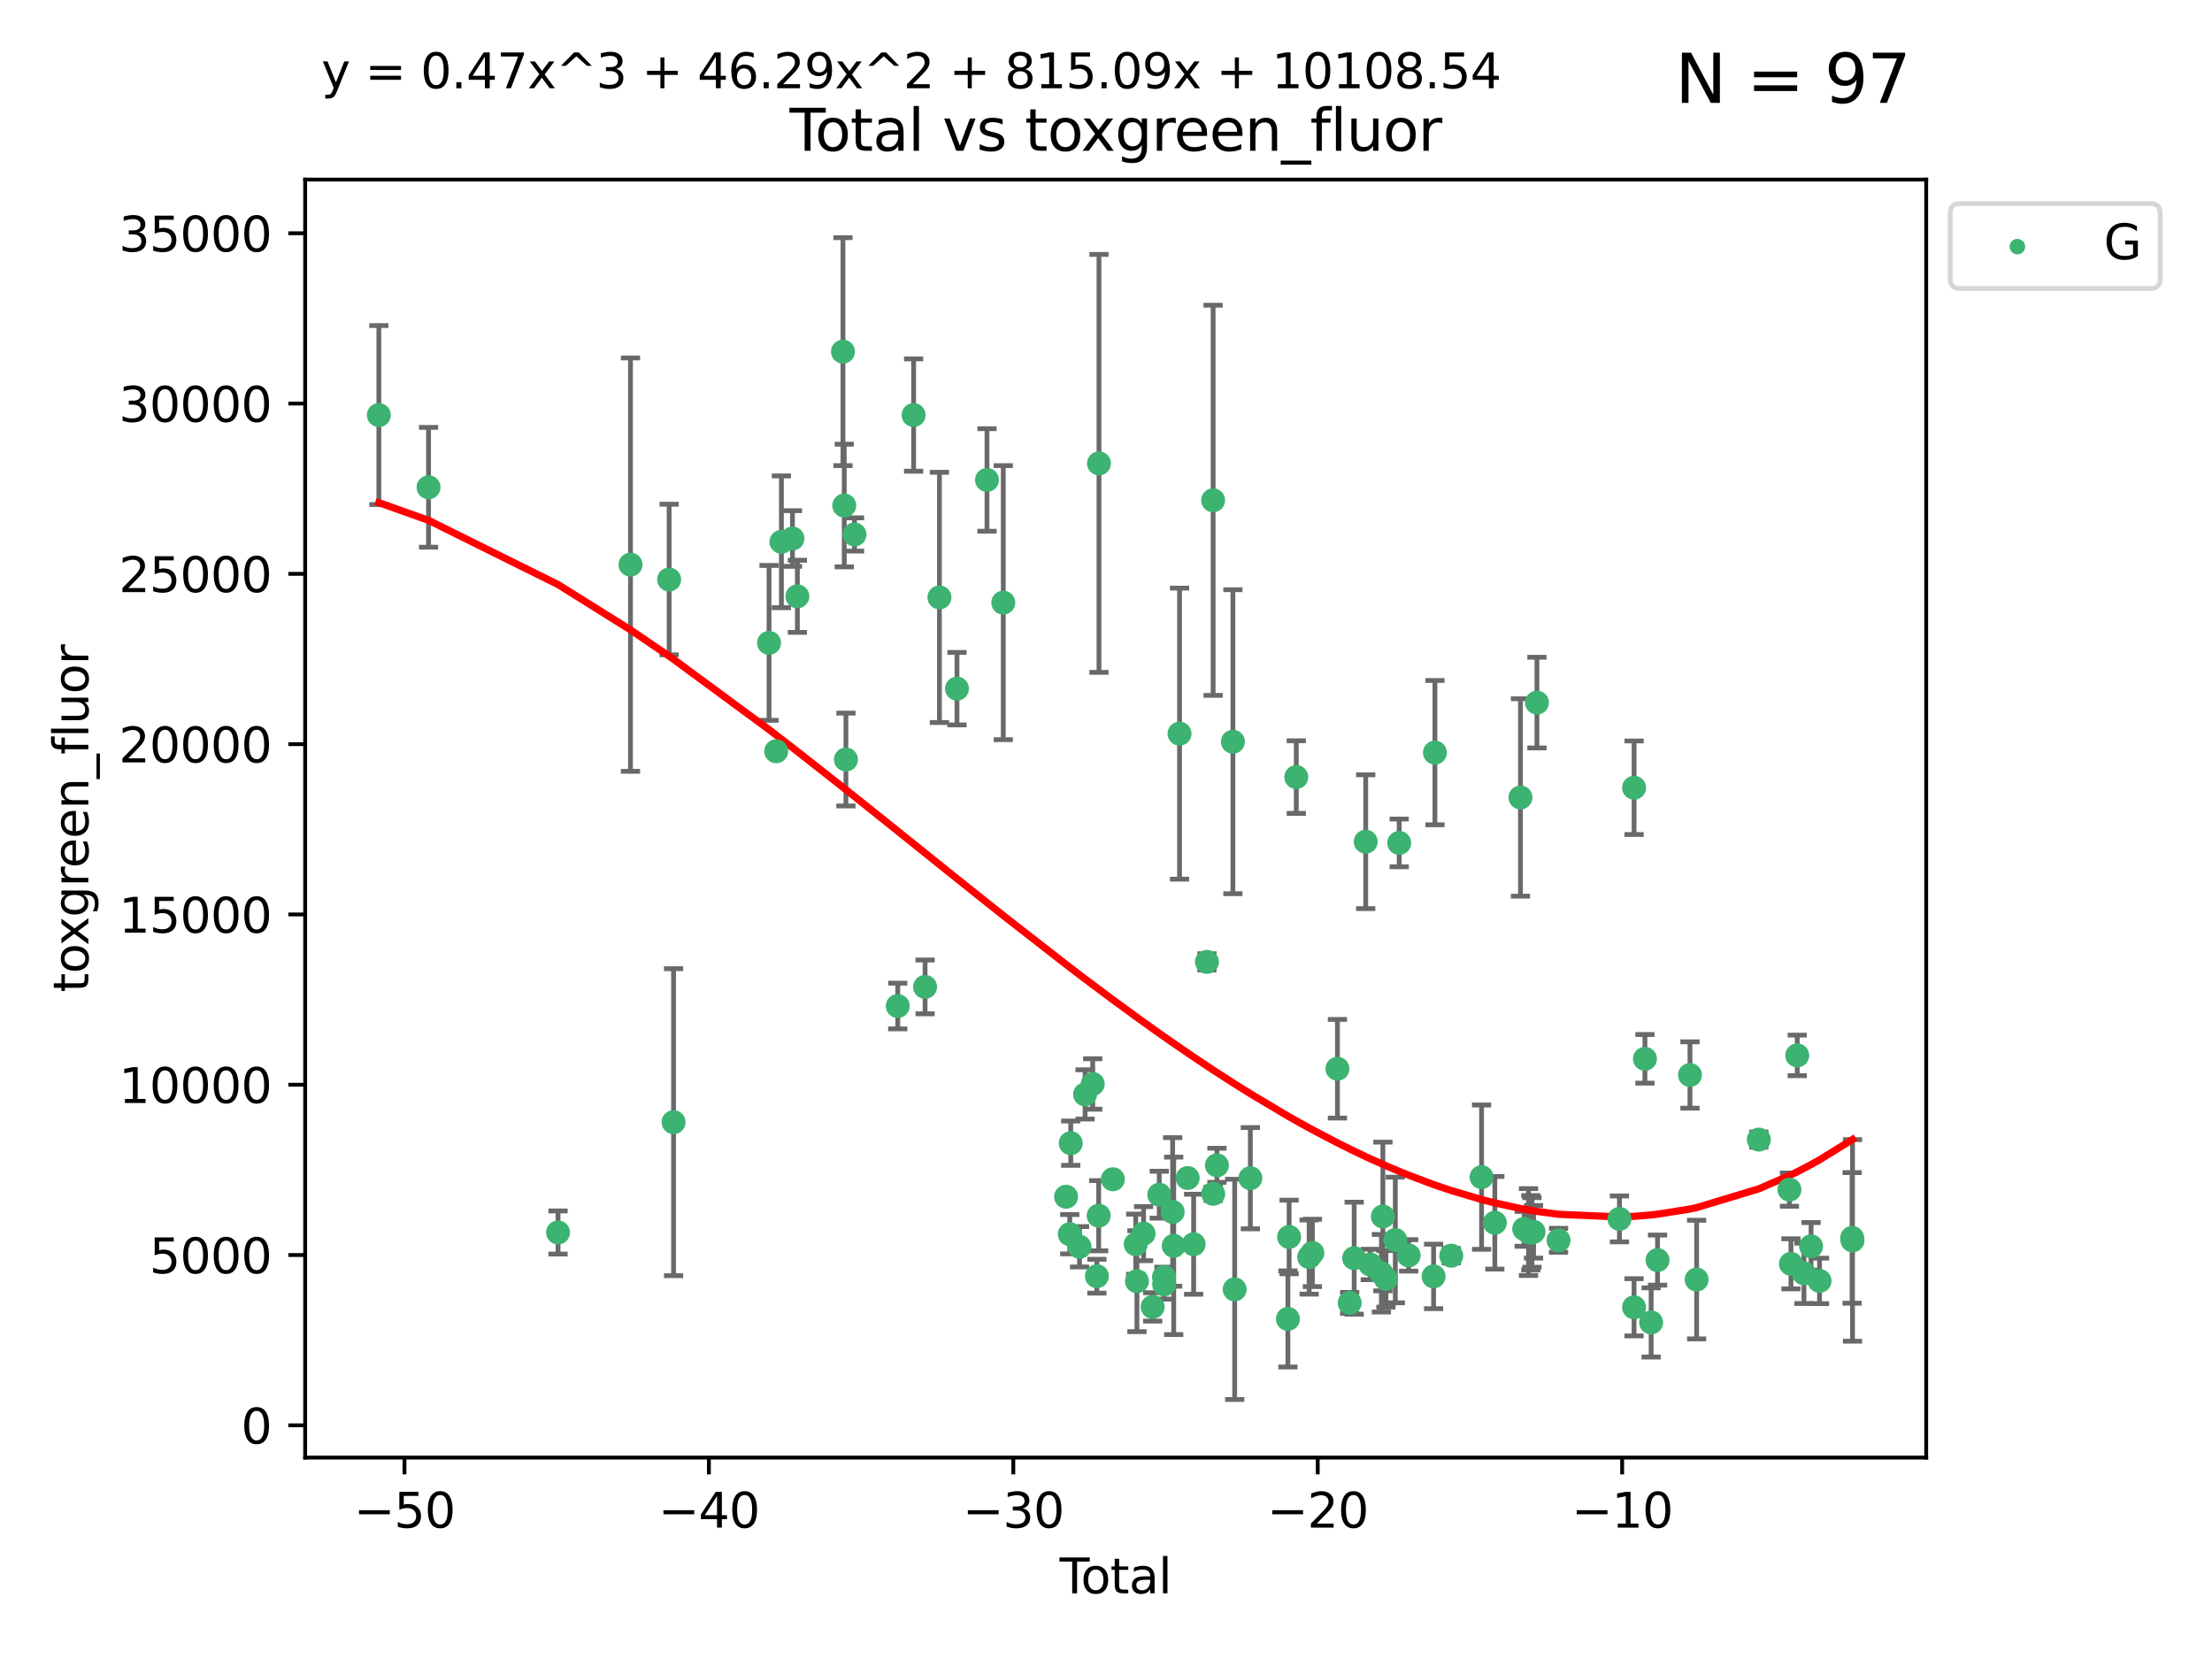 <?xml version="1.0" encoding="utf-8" standalone="no"?>
<!DOCTYPE svg PUBLIC "-//W3C//DTD SVG 1.1//EN"
  "http://www.w3.org/Graphics/SVG/1.1/DTD/svg11.dtd">
<svg xmlns:xlink="http://www.w3.org/1999/xlink" width="460.8pt" height="345.6pt" viewBox="0 0 460.8 345.6" xmlns="http://www.w3.org/2000/svg" version="1.1">
 <defs>
  <style type="text/css">*{stroke-linejoin: round; stroke-linecap: butt}</style>
 </defs>
 <g id="figure_1">
  <g id="patch_1">
   <path d="M 0 345.6 
L 460.8 345.6 
L 460.8 0 
L 0 0 
z
" style="fill: #ffffff"/>
  </g>
  <g id="axes_1">
   <g id="patch_2">
    <path d="M 63.571 303.64 
L 401.26 303.64 
L 401.26 37.411 
L 63.571 37.411 
z
" style="fill: #ffffff"/>
   </g>
   <g id="PathCollection_1">
    <defs>
     <path id="md21ff9f588" d="M 0 1.118 
C 0.297 1.118 0.581 1 0.791 0.791 
C 1 0.581 1.118 0.297 1.118 0 
C 1.118 -0.297 1 -0.581 0.791 -0.791 
C 0.581 -1 0.297 -1.118 0 -1.118 
C -0.297 -1.118 -0.581 -1 -0.791 -0.791 
C -1 -0.581 -1.118 -0.297 -1.118 0 
C -1.118 0.297 -1 0.581 -0.791 0.791 
C -0.581 1 -0.297 1.118 0 1.118 
z
" style="stroke: #3cb371"/>
    </defs>
    <g clip-path="url(#pa7dd533738)">
     <use xlink:href="#md21ff9f588" x="78.921" y="86.466" style="fill: #3cb371; stroke: #3cb371"/>
     <use xlink:href="#md21ff9f588" x="89.275" y="101.51" style="fill: #3cb371; stroke: #3cb371"/>
     <use xlink:href="#md21ff9f588" x="116.25" y="256.746" style="fill: #3cb371; stroke: #3cb371"/>
     <use xlink:href="#md21ff9f588" x="131.344" y="117.622" style="fill: #3cb371; stroke: #3cb371"/>
     <use xlink:href="#md21ff9f588" x="139.393" y="120.727" style="fill: #3cb371; stroke: #3cb371"/>
     <use xlink:href="#md21ff9f588" x="140.314" y="233.769" style="fill: #3cb371; stroke: #3cb371"/>
     <use xlink:href="#md21ff9f588" x="160.204" y="133.922" style="fill: #3cb371; stroke: #3cb371"/>
     <use xlink:href="#md21ff9f588" x="161.698" y="156.501" style="fill: #3cb371; stroke: #3cb371"/>
     <use xlink:href="#md21ff9f588" x="162.78" y="112.866" style="fill: #3cb371; stroke: #3cb371"/>
     <use xlink:href="#md21ff9f588" x="165.084" y="112.184" style="fill: #3cb371; stroke: #3cb371"/>
     <use xlink:href="#md21ff9f588" x="166.108" y="124.221" style="fill: #3cb371; stroke: #3cb371"/>
     <use xlink:href="#md21ff9f588" x="175.606" y="73.256" style="fill: #3cb371; stroke: #3cb371"/>
     <use xlink:href="#md21ff9f588" x="175.874" y="105.31" style="fill: #3cb371; stroke: #3cb371"/>
     <use xlink:href="#md21ff9f588" x="176.221" y="158.225" style="fill: #3cb371; stroke: #3cb371"/>
     <use xlink:href="#md21ff9f588" x="178.008" y="111.337" style="fill: #3cb371; stroke: #3cb371"/>
     <use xlink:href="#md21ff9f588" x="187.019" y="209.572" style="fill: #3cb371; stroke: #3cb371"/>
     <use xlink:href="#md21ff9f588" x="190.323" y="86.458" style="fill: #3cb371; stroke: #3cb371"/>
     <use xlink:href="#md21ff9f588" x="192.713" y="205.589" style="fill: #3cb371; stroke: #3cb371"/>
     <use xlink:href="#md21ff9f588" x="195.702" y="124.453" style="fill: #3cb371; stroke: #3cb371"/>
     <use xlink:href="#md21ff9f588" x="199.355" y="143.459" style="fill: #3cb371; stroke: #3cb371"/>
     <use xlink:href="#md21ff9f588" x="205.609" y="99.982" style="fill: #3cb371; stroke: #3cb371"/>
     <use xlink:href="#md21ff9f588" x="209.001" y="125.54" style="fill: #3cb371; stroke: #3cb371"/>
     <use xlink:href="#md21ff9f588" x="222.084" y="249.303" style="fill: #3cb371; stroke: #3cb371"/>
     <use xlink:href="#md21ff9f588" x="222.85" y="257.102" style="fill: #3cb371; stroke: #3cb371"/>
     <use xlink:href="#md21ff9f588" x="223.052" y="238.144" style="fill: #3cb371; stroke: #3cb371"/>
     <use xlink:href="#md21ff9f588" x="224.889" y="259.725" style="fill: #3cb371; stroke: #3cb371"/>
     <use xlink:href="#md21ff9f588" x="226.043" y="227.988" style="fill: #3cb371; stroke: #3cb371"/>
     <use xlink:href="#md21ff9f588" x="227.633" y="225.811" style="fill: #3cb371; stroke: #3cb371"/>
     <use xlink:href="#md21ff9f588" x="228.502" y="265.854" style="fill: #3cb371; stroke: #3cb371"/>
     <use xlink:href="#md21ff9f588" x="228.877" y="253.251" style="fill: #3cb371; stroke: #3cb371"/>
     <use xlink:href="#md21ff9f588" x="228.937" y="96.531" style="fill: #3cb371; stroke: #3cb371"/>
     <use xlink:href="#md21ff9f588" x="231.831" y="245.661" style="fill: #3cb371; stroke: #3cb371"/>
     <use xlink:href="#md21ff9f588" x="236.592" y="259.198" style="fill: #3cb371; stroke: #3cb371"/>
     <use xlink:href="#md21ff9f588" x="236.844" y="266.892" style="fill: #3cb371; stroke: #3cb371"/>
     <use xlink:href="#md21ff9f588" x="238.227" y="256.986" style="fill: #3cb371; stroke: #3cb371"/>
     <use xlink:href="#md21ff9f588" x="240.122" y="272.249" style="fill: #3cb371; stroke: #3cb371"/>
     <use xlink:href="#md21ff9f588" x="241.492" y="248.88" style="fill: #3cb371; stroke: #3cb371"/>
     <use xlink:href="#md21ff9f588" x="242.482" y="266.023" style="fill: #3cb371; stroke: #3cb371"/>
     <use xlink:href="#md21ff9f588" x="242.508" y="267.559" style="fill: #3cb371; stroke: #3cb371"/>
     <use xlink:href="#md21ff9f588" x="244.283" y="252.466" style="fill: #3cb371; stroke: #3cb371"/>
     <use xlink:href="#md21ff9f588" x="244.506" y="259.529" style="fill: #3cb371; stroke: #3cb371"/>
     <use xlink:href="#md21ff9f588" x="245.722" y="152.832" style="fill: #3cb371; stroke: #3cb371"/>
     <use xlink:href="#md21ff9f588" x="247.413" y="245.401" style="fill: #3cb371; stroke: #3cb371"/>
     <use xlink:href="#md21ff9f588" x="248.656" y="259.196" style="fill: #3cb371; stroke: #3cb371"/>
     <use xlink:href="#md21ff9f588" x="251.43" y="200.377" style="fill: #3cb371; stroke: #3cb371"/>
     <use xlink:href="#md21ff9f588" x="252.714" y="104.221" style="fill: #3cb371; stroke: #3cb371"/>
     <use xlink:href="#md21ff9f588" x="252.729" y="248.693" style="fill: #3cb371; stroke: #3cb371"/>
     <use xlink:href="#md21ff9f588" x="253.51" y="242.761" style="fill: #3cb371; stroke: #3cb371"/>
     <use xlink:href="#md21ff9f588" x="256.836" y="154.513" style="fill: #3cb371; stroke: #3cb371"/>
     <use xlink:href="#md21ff9f588" x="257.206" y="268.598" style="fill: #3cb371; stroke: #3cb371"/>
     <use xlink:href="#md21ff9f588" x="260.472" y="245.438" style="fill: #3cb371; stroke: #3cb371"/>
     <use xlink:href="#md21ff9f588" x="268.296" y="274.756" style="fill: #3cb371; stroke: #3cb371"/>
     <use xlink:href="#md21ff9f588" x="268.545" y="257.685" style="fill: #3cb371; stroke: #3cb371"/>
     <use xlink:href="#md21ff9f588" x="270.038" y="161.88" style="fill: #3cb371; stroke: #3cb371"/>
     <use xlink:href="#md21ff9f588" x="272.719" y="261.866" style="fill: #3cb371; stroke: #3cb371"/>
     <use xlink:href="#md21ff9f588" x="273.392" y="261.007" style="fill: #3cb371; stroke: #3cb371"/>
     <use xlink:href="#md21ff9f588" x="278.611" y="222.64" style="fill: #3cb371; stroke: #3cb371"/>
     <use xlink:href="#md21ff9f588" x="281.162" y="271.415" style="fill: #3cb371; stroke: #3cb371"/>
     <use xlink:href="#md21ff9f588" x="282.096" y="262.099" style="fill: #3cb371; stroke: #3cb371"/>
     <use xlink:href="#md21ff9f588" x="284.501" y="175.344" style="fill: #3cb371; stroke: #3cb371"/>
     <use xlink:href="#md21ff9f588" x="285.451" y="263.41" style="fill: #3cb371; stroke: #3cb371"/>
     <use xlink:href="#md21ff9f588" x="287.772" y="265.237" style="fill: #3cb371; stroke: #3cb371"/>
     <use xlink:href="#md21ff9f588" x="288.079" y="253.415" style="fill: #3cb371; stroke: #3cb371"/>
     <use xlink:href="#md21ff9f588" x="288.715" y="266.406" style="fill: #3cb371; stroke: #3cb371"/>
     <use xlink:href="#md21ff9f588" x="290.67" y="258.311" style="fill: #3cb371; stroke: #3cb371"/>
     <use xlink:href="#md21ff9f588" x="291.48" y="175.597" style="fill: #3cb371; stroke: #3cb371"/>
     <use xlink:href="#md21ff9f588" x="293.446" y="261.522" style="fill: #3cb371; stroke: #3cb371"/>
     <use xlink:href="#md21ff9f588" x="298.644" y="265.899" style="fill: #3cb371; stroke: #3cb371"/>
     <use xlink:href="#md21ff9f588" x="298.922" y="156.788" style="fill: #3cb371; stroke: #3cb371"/>
     <use xlink:href="#md21ff9f588" x="302.323" y="261.584" style="fill: #3cb371; stroke: #3cb371"/>
     <use xlink:href="#md21ff9f588" x="308.64" y="245.222" style="fill: #3cb371; stroke: #3cb371"/>
     <use xlink:href="#md21ff9f588" x="311.401" y="254.726" style="fill: #3cb371; stroke: #3cb371"/>
     <use xlink:href="#md21ff9f588" x="316.742" y="166.124" style="fill: #3cb371; stroke: #3cb371"/>
     <use xlink:href="#md21ff9f588" x="317.52" y="256.001" style="fill: #3cb371; stroke: #3cb371"/>
     <use xlink:href="#md21ff9f588" x="318.42" y="256.655" style="fill: #3cb371; stroke: #3cb371"/>
     <use xlink:href="#md21ff9f588" x="318.895" y="256.796" style="fill: #3cb371; stroke: #3cb371"/>
     <use xlink:href="#md21ff9f588" x="319.128" y="256.742" style="fill: #3cb371; stroke: #3cb371"/>
     <use xlink:href="#md21ff9f588" x="319.467" y="256.609" style="fill: #3cb371; stroke: #3cb371"/>
     <use xlink:href="#md21ff9f588" x="320.172" y="146.363" style="fill: #3cb371; stroke: #3cb371"/>
     <use xlink:href="#md21ff9f588" x="324.672" y="258.38" style="fill: #3cb371; stroke: #3cb371"/>
     <use xlink:href="#md21ff9f588" x="337.36" y="253.923" style="fill: #3cb371; stroke: #3cb371"/>
     <use xlink:href="#md21ff9f588" x="340.406" y="272.335" style="fill: #3cb371; stroke: #3cb371"/>
     <use xlink:href="#md21ff9f588" x="340.41" y="164.101" style="fill: #3cb371; stroke: #3cb371"/>
     <use xlink:href="#md21ff9f588" x="342.67" y="220.571" style="fill: #3cb371; stroke: #3cb371"/>
     <use xlink:href="#md21ff9f588" x="343.96" y="275.489" style="fill: #3cb371; stroke: #3cb371"/>
     <use xlink:href="#md21ff9f588" x="345.295" y="262.502" style="fill: #3cb371; stroke: #3cb371"/>
     <use xlink:href="#md21ff9f588" x="352.053" y="223.939" style="fill: #3cb371; stroke: #3cb371"/>
     <use xlink:href="#md21ff9f588" x="353.438" y="266.558" style="fill: #3cb371; stroke: #3cb371"/>
     <use xlink:href="#md21ff9f588" x="366.399" y="237.401" style="fill: #3cb371; stroke: #3cb371"/>
     <use xlink:href="#md21ff9f588" x="372.772" y="247.821" style="fill: #3cb371; stroke: #3cb371"/>
     <use xlink:href="#md21ff9f588" x="373.09" y="263.281" style="fill: #3cb371; stroke: #3cb371"/>
     <use xlink:href="#md21ff9f588" x="374.398" y="219.859" style="fill: #3cb371; stroke: #3cb371"/>
     <use xlink:href="#md21ff9f588" x="375.797" y="265.258" style="fill: #3cb371; stroke: #3cb371"/>
     <use xlink:href="#md21ff9f588" x="377.277" y="259.636" style="fill: #3cb371; stroke: #3cb371"/>
     <use xlink:href="#md21ff9f588" x="379.042" y="266.836" style="fill: #3cb371; stroke: #3cb371"/>
     <use xlink:href="#md21ff9f588" x="385.83" y="257.88" style="fill: #3cb371; stroke: #3cb371"/>
     <use xlink:href="#md21ff9f588" x="385.911" y="258.401" style="fill: #3cb371; stroke: #3cb371"/>
    </g>
   </g>
   <g id="matplotlib.axis_1">
    <g id="xtick_1">
     <g id="line2d_1">
      <defs>
       <path id="mc02568713f" d="M 0 0 
L 0 3.5 
" style="stroke: #000000; stroke-width: 0.8"/>
      </defs>
      <g>
       <use xlink:href="#mc02568713f" x="84.258" y="303.64" style="stroke: #000000; stroke-width: 0.8"/>
      </g>
     </g>
     <g id="text_1">
      <!-- −50 -->
      <g transform="translate(73.706 318.238)scale(0.1 -0.1)">
       <defs>
        <path id="DejaVuSans-2212" d="M 678 2272 
L 4684 2272 
L 4684 1741 
L 678 1741 
L 678 2272 
z
" transform="scale(0.016)"/>
        <path id="DejaVuSans-35" d="M 691 4666 
L 3169 4666 
L 3169 4134 
L 1269 4134 
L 1269 2991 
Q 1406 3038 1543 3061 
Q 1681 3084 1819 3084 
Q 2600 3084 3056 2656 
Q 3513 2228 3513 1497 
Q 3513 744 3044 326 
Q 2575 -91 1722 -91 
Q 1428 -91 1123 -41 
Q 819 9 494 109 
L 494 744 
Q 775 591 1075 516 
Q 1375 441 1709 441 
Q 2250 441 2565 725 
Q 2881 1009 2881 1497 
Q 2881 1984 2565 2268 
Q 2250 2553 1709 2553 
Q 1456 2553 1204 2497 
Q 953 2441 691 2322 
L 691 4666 
z
" transform="scale(0.016)"/>
        <path id="DejaVuSans-30" d="M 2034 4250 
Q 1547 4250 1301 3770 
Q 1056 3291 1056 2328 
Q 1056 1369 1301 889 
Q 1547 409 2034 409 
Q 2525 409 2770 889 
Q 3016 1369 3016 2328 
Q 3016 3291 2770 3770 
Q 2525 4250 2034 4250 
z
M 2034 4750 
Q 2819 4750 3233 4129 
Q 3647 3509 3647 2328 
Q 3647 1150 3233 529 
Q 2819 -91 2034 -91 
Q 1250 -91 836 529 
Q 422 1150 422 2328 
Q 422 3509 836 4129 
Q 1250 4750 2034 4750 
z
" transform="scale(0.016)"/>
       </defs>
       <use xlink:href="#DejaVuSans-2212"/>
       <use xlink:href="#DejaVuSans-35" x="83.789"/>
       <use xlink:href="#DejaVuSans-30" x="147.412"/>
      </g>
     </g>
    </g>
    <g id="xtick_2">
     <g id="line2d_2">
      <g>
       <use xlink:href="#mc02568713f" x="147.674" y="303.64" style="stroke: #000000; stroke-width: 0.8"/>
      </g>
     </g>
     <g id="text_2">
      <!-- −40 -->
      <g transform="translate(137.122 318.238)scale(0.1 -0.1)">
       <defs>
        <path id="DejaVuSans-34" d="M 2419 4116 
L 825 1625 
L 2419 1625 
L 2419 4116 
z
M 2253 4666 
L 3047 4666 
L 3047 1625 
L 3713 1625 
L 3713 1100 
L 3047 1100 
L 3047 0 
L 2419 0 
L 2419 1100 
L 313 1100 
L 313 1709 
L 2253 4666 
z
" transform="scale(0.016)"/>
       </defs>
       <use xlink:href="#DejaVuSans-2212"/>
       <use xlink:href="#DejaVuSans-34" x="83.789"/>
       <use xlink:href="#DejaVuSans-30" x="147.412"/>
      </g>
     </g>
    </g>
    <g id="xtick_3">
     <g id="line2d_3">
      <g>
       <use xlink:href="#mc02568713f" x="211.091" y="303.64" style="stroke: #000000; stroke-width: 0.8"/>
      </g>
     </g>
     <g id="text_3">
      <!-- −30 -->
      <g transform="translate(200.539 318.238)scale(0.1 -0.1)">
       <defs>
        <path id="DejaVuSans-33" d="M 2597 2516 
Q 3050 2419 3304 2112 
Q 3559 1806 3559 1356 
Q 3559 666 3084 287 
Q 2609 -91 1734 -91 
Q 1441 -91 1130 -33 
Q 819 25 488 141 
L 488 750 
Q 750 597 1062 519 
Q 1375 441 1716 441 
Q 2309 441 2620 675 
Q 2931 909 2931 1356 
Q 2931 1769 2642 2001 
Q 2353 2234 1838 2234 
L 1294 2234 
L 1294 2753 
L 1863 2753 
Q 2328 2753 2575 2939 
Q 2822 3125 2822 3475 
Q 2822 3834 2567 4026 
Q 2313 4219 1838 4219 
Q 1578 4219 1281 4162 
Q 984 4106 628 3988 
L 628 4550 
Q 988 4650 1302 4700 
Q 1616 4750 1894 4750 
Q 2613 4750 3031 4423 
Q 3450 4097 3450 3541 
Q 3450 3153 3228 2886 
Q 3006 2619 2597 2516 
z
" transform="scale(0.016)"/>
       </defs>
       <use xlink:href="#DejaVuSans-2212"/>
       <use xlink:href="#DejaVuSans-33" x="83.789"/>
       <use xlink:href="#DejaVuSans-30" x="147.412"/>
      </g>
     </g>
    </g>
    <g id="xtick_4">
     <g id="line2d_4">
      <g>
       <use xlink:href="#mc02568713f" x="274.507" y="303.64" style="stroke: #000000; stroke-width: 0.8"/>
      </g>
     </g>
     <g id="text_4">
      <!-- −20 -->
      <g transform="translate(263.955 318.238)scale(0.1 -0.1)">
       <defs>
        <path id="DejaVuSans-32" d="M 1228 531 
L 3431 531 
L 3431 0 
L 469 0 
L 469 531 
Q 828 903 1448 1529 
Q 2069 2156 2228 2338 
Q 2531 2678 2651 2914 
Q 2772 3150 2772 3378 
Q 2772 3750 2511 3984 
Q 2250 4219 1831 4219 
Q 1534 4219 1204 4116 
Q 875 4013 500 3803 
L 500 4441 
Q 881 4594 1212 4672 
Q 1544 4750 1819 4750 
Q 2544 4750 2975 4387 
Q 3406 4025 3406 3419 
Q 3406 3131 3298 2873 
Q 3191 2616 2906 2266 
Q 2828 2175 2409 1742 
Q 1991 1309 1228 531 
z
" transform="scale(0.016)"/>
       </defs>
       <use xlink:href="#DejaVuSans-2212"/>
       <use xlink:href="#DejaVuSans-32" x="83.789"/>
       <use xlink:href="#DejaVuSans-30" x="147.412"/>
      </g>
     </g>
    </g>
    <g id="xtick_5">
     <g id="line2d_5">
      <g>
       <use xlink:href="#mc02568713f" x="337.924" y="303.64" style="stroke: #000000; stroke-width: 0.8"/>
      </g>
     </g>
     <g id="text_5">
      <!-- −10 -->
      <g transform="translate(327.372 318.238)scale(0.1 -0.1)">
       <defs>
        <path id="DejaVuSans-31" d="M 794 531 
L 1825 531 
L 1825 4091 
L 703 3866 
L 703 4441 
L 1819 4666 
L 2450 4666 
L 2450 531 
L 3481 531 
L 3481 0 
L 794 0 
L 794 531 
z
" transform="scale(0.016)"/>
       </defs>
       <use xlink:href="#DejaVuSans-2212"/>
       <use xlink:href="#DejaVuSans-31" x="83.789"/>
       <use xlink:href="#DejaVuSans-30" x="147.412"/>
      </g>
     </g>
    </g>
    <g id="text_6">
     <!-- Total -->
     <g transform="translate(220.739 331.917)scale(0.1 -0.1)">
      <defs>
       <path id="DejaVuSans-54" d="M -19 4666 
L 3928 4666 
L 3928 4134 
L 2272 4134 
L 2272 0 
L 1638 0 
L 1638 4134 
L -19 4134 
L -19 4666 
z
" transform="scale(0.016)"/>
       <path id="DejaVuSans-6f" d="M 1959 3097 
Q 1497 3097 1228 2736 
Q 959 2375 959 1747 
Q 959 1119 1226 758 
Q 1494 397 1959 397 
Q 2419 397 2687 759 
Q 2956 1122 2956 1747 
Q 2956 2369 2687 2733 
Q 2419 3097 1959 3097 
z
M 1959 3584 
Q 2709 3584 3137 3096 
Q 3566 2609 3566 1747 
Q 3566 888 3137 398 
Q 2709 -91 1959 -91 
Q 1206 -91 779 398 
Q 353 888 353 1747 
Q 353 2609 779 3096 
Q 1206 3584 1959 3584 
z
" transform="scale(0.016)"/>
       <path id="DejaVuSans-74" d="M 1172 4494 
L 1172 3500 
L 2356 3500 
L 2356 3053 
L 1172 3053 
L 1172 1153 
Q 1172 725 1289 603 
Q 1406 481 1766 481 
L 2356 481 
L 2356 0 
L 1766 0 
Q 1100 0 847 248 
Q 594 497 594 1153 
L 594 3053 
L 172 3053 
L 172 3500 
L 594 3500 
L 594 4494 
L 1172 4494 
z
" transform="scale(0.016)"/>
       <path id="DejaVuSans-61" d="M 2194 1759 
Q 1497 1759 1228 1600 
Q 959 1441 959 1056 
Q 959 750 1161 570 
Q 1363 391 1709 391 
Q 2188 391 2477 730 
Q 2766 1069 2766 1631 
L 2766 1759 
L 2194 1759 
z
M 3341 1997 
L 3341 0 
L 2766 0 
L 2766 531 
Q 2569 213 2275 61 
Q 1981 -91 1556 -91 
Q 1019 -91 701 211 
Q 384 513 384 1019 
Q 384 1609 779 1909 
Q 1175 2209 1959 2209 
L 2766 2209 
L 2766 2266 
Q 2766 2663 2505 2880 
Q 2244 3097 1772 3097 
Q 1472 3097 1187 3025 
Q 903 2953 641 2809 
L 641 3341 
Q 956 3463 1253 3523 
Q 1550 3584 1831 3584 
Q 2591 3584 2966 3190 
Q 3341 2797 3341 1997 
z
" transform="scale(0.016)"/>
       <path id="DejaVuSans-6c" d="M 603 4863 
L 1178 4863 
L 1178 0 
L 603 0 
L 603 4863 
z
" transform="scale(0.016)"/>
      </defs>
      <use xlink:href="#DejaVuSans-54"/>
      <use xlink:href="#DejaVuSans-6f" x="44.084"/>
      <use xlink:href="#DejaVuSans-74" x="105.266"/>
      <use xlink:href="#DejaVuSans-61" x="144.475"/>
      <use xlink:href="#DejaVuSans-6c" x="205.754"/>
     </g>
    </g>
   </g>
   <g id="matplotlib.axis_2">
    <g id="ytick_1">
     <g id="line2d_6">
      <defs>
       <path id="mbbaba40432" d="M 0 0 
L -3.5 0 
" style="stroke: #000000; stroke-width: 0.8"/>
      </defs>
      <g>
       <use xlink:href="#mbbaba40432" x="63.571" y="296.921" style="stroke: #000000; stroke-width: 0.8"/>
      </g>
     </g>
     <g id="text_7">
      <!-- 0 -->
      <g transform="translate(50.209 300.721)scale(0.1 -0.1)">
       <use xlink:href="#DejaVuSans-30"/>
      </g>
     </g>
    </g>
    <g id="ytick_2">
     <g id="line2d_7">
      <g>
       <use xlink:href="#mbbaba40432" x="63.571" y="261.446" style="stroke: #000000; stroke-width: 0.8"/>
      </g>
     </g>
     <g id="text_8">
      <!-- 5000 -->
      <g transform="translate(31.121 265.246)scale(0.1 -0.1)">
       <use xlink:href="#DejaVuSans-35"/>
       <use xlink:href="#DejaVuSans-30" x="63.623"/>
       <use xlink:href="#DejaVuSans-30" x="127.246"/>
       <use xlink:href="#DejaVuSans-30" x="190.869"/>
      </g>
     </g>
    </g>
    <g id="ytick_3">
     <g id="line2d_8">
      <g>
       <use xlink:href="#mbbaba40432" x="63.571" y="225.971" style="stroke: #000000; stroke-width: 0.8"/>
      </g>
     </g>
     <g id="text_9">
      <!-- 10000 -->
      <g transform="translate(24.759 229.771)scale(0.1 -0.1)">
       <use xlink:href="#DejaVuSans-31"/>
       <use xlink:href="#DejaVuSans-30" x="63.623"/>
       <use xlink:href="#DejaVuSans-30" x="127.246"/>
       <use xlink:href="#DejaVuSans-30" x="190.869"/>
       <use xlink:href="#DejaVuSans-30" x="254.492"/>
      </g>
     </g>
    </g>
    <g id="ytick_4">
     <g id="line2d_9">
      <g>
       <use xlink:href="#mbbaba40432" x="63.571" y="190.496" style="stroke: #000000; stroke-width: 0.8"/>
      </g>
     </g>
     <g id="text_10">
      <!-- 15000 -->
      <g transform="translate(24.759 194.296)scale(0.1 -0.1)">
       <use xlink:href="#DejaVuSans-31"/>
       <use xlink:href="#DejaVuSans-35" x="63.623"/>
       <use xlink:href="#DejaVuSans-30" x="127.246"/>
       <use xlink:href="#DejaVuSans-30" x="190.869"/>
       <use xlink:href="#DejaVuSans-30" x="254.492"/>
      </g>
     </g>
    </g>
    <g id="ytick_5">
     <g id="line2d_10">
      <g>
       <use xlink:href="#mbbaba40432" x="63.571" y="155.021" style="stroke: #000000; stroke-width: 0.8"/>
      </g>
     </g>
     <g id="text_11">
      <!-- 20000 -->
      <g transform="translate(24.759 158.821)scale(0.1 -0.1)">
       <use xlink:href="#DejaVuSans-32"/>
       <use xlink:href="#DejaVuSans-30" x="63.623"/>
       <use xlink:href="#DejaVuSans-30" x="127.246"/>
       <use xlink:href="#DejaVuSans-30" x="190.869"/>
       <use xlink:href="#DejaVuSans-30" x="254.492"/>
      </g>
     </g>
    </g>
    <g id="ytick_6">
     <g id="line2d_11">
      <g>
       <use xlink:href="#mbbaba40432" x="63.571" y="119.546" style="stroke: #000000; stroke-width: 0.8"/>
      </g>
     </g>
     <g id="text_12">
      <!-- 25000 -->
      <g transform="translate(24.759 123.346)scale(0.1 -0.1)">
       <use xlink:href="#DejaVuSans-32"/>
       <use xlink:href="#DejaVuSans-35" x="63.623"/>
       <use xlink:href="#DejaVuSans-30" x="127.246"/>
       <use xlink:href="#DejaVuSans-30" x="190.869"/>
       <use xlink:href="#DejaVuSans-30" x="254.492"/>
      </g>
     </g>
    </g>
    <g id="ytick_7">
     <g id="line2d_12">
      <g>
       <use xlink:href="#mbbaba40432" x="63.571" y="84.071" style="stroke: #000000; stroke-width: 0.8"/>
      </g>
     </g>
     <g id="text_13">
      <!-- 30000 -->
      <g transform="translate(24.759 87.871)scale(0.1 -0.1)">
       <use xlink:href="#DejaVuSans-33"/>
       <use xlink:href="#DejaVuSans-30" x="63.623"/>
       <use xlink:href="#DejaVuSans-30" x="127.246"/>
       <use xlink:href="#DejaVuSans-30" x="190.869"/>
       <use xlink:href="#DejaVuSans-30" x="254.492"/>
      </g>
     </g>
    </g>
    <g id="ytick_8">
     <g id="line2d_13">
      <g>
       <use xlink:href="#mbbaba40432" x="63.571" y="48.596" style="stroke: #000000; stroke-width: 0.8"/>
      </g>
     </g>
     <g id="text_14">
      <!-- 35000 -->
      <g transform="translate(24.759 52.396)scale(0.1 -0.1)">
       <use xlink:href="#DejaVuSans-33"/>
       <use xlink:href="#DejaVuSans-35" x="63.623"/>
       <use xlink:href="#DejaVuSans-30" x="127.246"/>
       <use xlink:href="#DejaVuSans-30" x="190.869"/>
       <use xlink:href="#DejaVuSans-30" x="254.492"/>
      </g>
     </g>
    </g>
    <g id="text_15">
     <!-- toxgreen_fluor -->
     <g transform="translate(18.401 206.72)rotate(-90)scale(0.1 -0.1)">
      <defs>
       <path id="DejaVuSans-78" d="M 3513 3500 
L 2247 1797 
L 3578 0 
L 2900 0 
L 1881 1375 
L 863 0 
L 184 0 
L 1544 1831 
L 300 3500 
L 978 3500 
L 1906 2253 
L 2834 3500 
L 3513 3500 
z
" transform="scale(0.016)"/>
       <path id="DejaVuSans-67" d="M 2906 1791 
Q 2906 2416 2648 2759 
Q 2391 3103 1925 3103 
Q 1463 3103 1205 2759 
Q 947 2416 947 1791 
Q 947 1169 1205 825 
Q 1463 481 1925 481 
Q 2391 481 2648 825 
Q 2906 1169 2906 1791 
z
M 3481 434 
Q 3481 -459 3084 -895 
Q 2688 -1331 1869 -1331 
Q 1566 -1331 1297 -1286 
Q 1028 -1241 775 -1147 
L 775 -588 
Q 1028 -725 1275 -790 
Q 1522 -856 1778 -856 
Q 2344 -856 2625 -561 
Q 2906 -266 2906 331 
L 2906 616 
Q 2728 306 2450 153 
Q 2172 0 1784 0 
Q 1141 0 747 490 
Q 353 981 353 1791 
Q 353 2603 747 3093 
Q 1141 3584 1784 3584 
Q 2172 3584 2450 3431 
Q 2728 3278 2906 2969 
L 2906 3500 
L 3481 3500 
L 3481 434 
z
" transform="scale(0.016)"/>
       <path id="DejaVuSans-72" d="M 2631 2963 
Q 2534 3019 2420 3045 
Q 2306 3072 2169 3072 
Q 1681 3072 1420 2755 
Q 1159 2438 1159 1844 
L 1159 0 
L 581 0 
L 581 3500 
L 1159 3500 
L 1159 2956 
Q 1341 3275 1631 3429 
Q 1922 3584 2338 3584 
Q 2397 3584 2469 3576 
Q 2541 3569 2628 3553 
L 2631 2963 
z
" transform="scale(0.016)"/>
       <path id="DejaVuSans-65" d="M 3597 1894 
L 3597 1613 
L 953 1613 
Q 991 1019 1311 708 
Q 1631 397 2203 397 
Q 2534 397 2845 478 
Q 3156 559 3463 722 
L 3463 178 
Q 3153 47 2828 -22 
Q 2503 -91 2169 -91 
Q 1331 -91 842 396 
Q 353 884 353 1716 
Q 353 2575 817 3079 
Q 1281 3584 2069 3584 
Q 2775 3584 3186 3129 
Q 3597 2675 3597 1894 
z
M 3022 2063 
Q 3016 2534 2758 2815 
Q 2500 3097 2075 3097 
Q 1594 3097 1305 2825 
Q 1016 2553 972 2059 
L 3022 2063 
z
" transform="scale(0.016)"/>
       <path id="DejaVuSans-6e" d="M 3513 2113 
L 3513 0 
L 2938 0 
L 2938 2094 
Q 2938 2591 2744 2837 
Q 2550 3084 2163 3084 
Q 1697 3084 1428 2787 
Q 1159 2491 1159 1978 
L 1159 0 
L 581 0 
L 581 3500 
L 1159 3500 
L 1159 2956 
Q 1366 3272 1645 3428 
Q 1925 3584 2291 3584 
Q 2894 3584 3203 3211 
Q 3513 2838 3513 2113 
z
" transform="scale(0.016)"/>
       <path id="DejaVuSans-5f" d="M 3263 -1063 
L 3263 -1509 
L -63 -1509 
L -63 -1063 
L 3263 -1063 
z
" transform="scale(0.016)"/>
       <path id="DejaVuSans-66" d="M 2375 4863 
L 2375 4384 
L 1825 4384 
Q 1516 4384 1395 4259 
Q 1275 4134 1275 3809 
L 1275 3500 
L 2222 3500 
L 2222 3053 
L 1275 3053 
L 1275 0 
L 697 0 
L 697 3053 
L 147 3053 
L 147 3500 
L 697 3500 
L 697 3744 
Q 697 4328 969 4595 
Q 1241 4863 1831 4863 
L 2375 4863 
z
" transform="scale(0.016)"/>
       <path id="DejaVuSans-75" d="M 544 1381 
L 544 3500 
L 1119 3500 
L 1119 1403 
Q 1119 906 1312 657 
Q 1506 409 1894 409 
Q 2359 409 2629 706 
Q 2900 1003 2900 1516 
L 2900 3500 
L 3475 3500 
L 3475 0 
L 2900 0 
L 2900 538 
Q 2691 219 2414 64 
Q 2138 -91 1772 -91 
Q 1169 -91 856 284 
Q 544 659 544 1381 
z
M 1991 3584 
L 1991 3584 
z
" transform="scale(0.016)"/>
      </defs>
      <use xlink:href="#DejaVuSans-74"/>
      <use xlink:href="#DejaVuSans-6f" x="39.209"/>
      <use xlink:href="#DejaVuSans-78" x="97.266"/>
      <use xlink:href="#DejaVuSans-67" x="156.445"/>
      <use xlink:href="#DejaVuSans-72" x="219.922"/>
      <use xlink:href="#DejaVuSans-65" x="258.785"/>
      <use xlink:href="#DejaVuSans-65" x="320.309"/>
      <use xlink:href="#DejaVuSans-6e" x="381.832"/>
      <use xlink:href="#DejaVuSans-5f" x="445.211"/>
      <use xlink:href="#DejaVuSans-66" x="495.211"/>
      <use xlink:href="#DejaVuSans-6c" x="530.416"/>
      <use xlink:href="#DejaVuSans-75" x="558.199"/>
      <use xlink:href="#DejaVuSans-6f" x="621.578"/>
      <use xlink:href="#DejaVuSans-72" x="682.76"/>
     </g>
    </g>
   </g>
   <g id="LineCollection_1">
    <path d="M 78.921 105.106 
L 78.921 67.826 
" clip-path="url(#pa7dd533738)" style="fill: none; stroke: #696969"/>
    <path d="M 89.275 113.988 
L 89.275 89.032 
" clip-path="url(#pa7dd533738)" style="fill: none; stroke: #696969"/>
    <path d="M 116.25 261.234 
L 116.25 252.259 
" clip-path="url(#pa7dd533738)" style="fill: none; stroke: #696969"/>
    <path d="M 131.344 160.677 
L 131.344 74.567 
" clip-path="url(#pa7dd533738)" style="fill: none; stroke: #696969"/>
    <path d="M 139.393 136.417 
L 139.393 105.037 
" clip-path="url(#pa7dd533738)" style="fill: none; stroke: #696969"/>
    <path d="M 140.314 265.746 
L 140.314 201.792 
" clip-path="url(#pa7dd533738)" style="fill: none; stroke: #696969"/>
    <path d="M 160.204 150.052 
L 160.204 117.792 
" clip-path="url(#pa7dd533738)" style="fill: none; stroke: #696969"/>
    <path d="M 161.698 156.986 
L 161.698 156.016 
" clip-path="url(#pa7dd533738)" style="fill: none; stroke: #696969"/>
    <path d="M 162.78 126.592 
L 162.78 99.14 
" clip-path="url(#pa7dd533738)" style="fill: none; stroke: #696969"/>
    <path d="M 165.084 117.984 
L 165.084 106.384 
" clip-path="url(#pa7dd533738)" style="fill: none; stroke: #696969"/>
    <path d="M 166.108 131.732 
L 166.108 116.71 
" clip-path="url(#pa7dd533738)" style="fill: none; stroke: #696969"/>
    <path d="M 175.606 96.999 
L 175.606 49.513 
" clip-path="url(#pa7dd533738)" style="fill: none; stroke: #696969"/>
    <path d="M 175.874 118.087 
L 175.874 92.532 
" clip-path="url(#pa7dd533738)" style="fill: none; stroke: #696969"/>
    <path d="M 176.221 167.893 
L 176.221 148.558 
" clip-path="url(#pa7dd533738)" style="fill: none; stroke: #696969"/>
    <path d="M 178.008 114.797 
L 178.008 107.876 
" clip-path="url(#pa7dd533738)" style="fill: none; stroke: #696969"/>
    <path d="M 187.019 214.336 
L 187.019 204.809 
" clip-path="url(#pa7dd533738)" style="fill: none; stroke: #696969"/>
    <path d="M 190.323 98.157 
L 190.323 74.759 
" clip-path="url(#pa7dd533738)" style="fill: none; stroke: #696969"/>
    <path d="M 192.713 211.193 
L 192.713 199.986 
" clip-path="url(#pa7dd533738)" style="fill: none; stroke: #696969"/>
    <path d="M 195.702 150.517 
L 195.702 98.389 
" clip-path="url(#pa7dd533738)" style="fill: none; stroke: #696969"/>
    <path d="M 199.355 151.009 
L 199.355 135.909 
" clip-path="url(#pa7dd533738)" style="fill: none; stroke: #696969"/>
    <path d="M 205.609 110.662 
L 205.609 89.302 
" clip-path="url(#pa7dd533738)" style="fill: none; stroke: #696969"/>
    <path d="M 209.001 154.089 
L 209.001 96.991 
" clip-path="url(#pa7dd533738)" style="fill: none; stroke: #696969"/>
    <path d="M 222.084 250.186 
L 222.084 248.421 
" clip-path="url(#pa7dd533738)" style="fill: none; stroke: #696969"/>
    <path d="M 222.85 261.196 
L 222.85 253.009 
" clip-path="url(#pa7dd533738)" style="fill: none; stroke: #696969"/>
    <path d="M 223.052 242.76 
L 223.052 233.528 
" clip-path="url(#pa7dd533738)" style="fill: none; stroke: #696969"/>
    <path d="M 224.889 263.927 
L 224.889 255.524 
" clip-path="url(#pa7dd533738)" style="fill: none; stroke: #696969"/>
    <path d="M 226.043 233.123 
L 226.043 222.854 
" clip-path="url(#pa7dd533738)" style="fill: none; stroke: #696969"/>
    <path d="M 227.633 231.064 
L 227.633 220.558 
" clip-path="url(#pa7dd533738)" style="fill: none; stroke: #696969"/>
    <path d="M 228.502 269.383 
L 228.502 262.326 
" clip-path="url(#pa7dd533738)" style="fill: none; stroke: #696969"/>
    <path d="M 228.877 260.567 
L 228.877 245.936 
" clip-path="url(#pa7dd533738)" style="fill: none; stroke: #696969"/>
    <path d="M 228.937 140.064 
L 228.937 52.999 
" clip-path="url(#pa7dd533738)" style="fill: none; stroke: #696969"/>
    <path d="M 231.831 246.151 
L 231.831 245.172 
" clip-path="url(#pa7dd533738)" style="fill: none; stroke: #696969"/>
    <path d="M 236.592 265.472 
L 236.592 252.925 
" clip-path="url(#pa7dd533738)" style="fill: none; stroke: #696969"/>
    <path d="M 236.844 277.402 
L 236.844 256.382 
" clip-path="url(#pa7dd533738)" style="fill: none; stroke: #696969"/>
    <path d="M 238.227 262.623 
L 238.227 251.35 
" clip-path="url(#pa7dd533738)" style="fill: none; stroke: #696969"/>
    <path d="M 240.122 275.206 
L 240.122 269.293 
" clip-path="url(#pa7dd533738)" style="fill: none; stroke: #696969"/>
    <path d="M 241.492 253.769 
L 241.492 243.991 
" clip-path="url(#pa7dd533738)" style="fill: none; stroke: #696969"/>
    <path d="M 242.482 268.071 
L 242.482 263.976 
" clip-path="url(#pa7dd533738)" style="fill: none; stroke: #696969"/>
    <path d="M 242.508 270.632 
L 242.508 264.486 
" clip-path="url(#pa7dd533738)" style="fill: none; stroke: #696969"/>
    <path d="M 244.283 267.938 
L 244.283 236.994 
" clip-path="url(#pa7dd533738)" style="fill: none; stroke: #696969"/>
    <path d="M 244.506 278.007 
L 244.506 241.051 
" clip-path="url(#pa7dd533738)" style="fill: none; stroke: #696969"/>
    <path d="M 245.722 183.148 
L 245.722 122.517 
" clip-path="url(#pa7dd533738)" style="fill: none; stroke: #696969"/>
    <path d="M 247.413 246.053 
L 247.413 244.75 
" clip-path="url(#pa7dd533738)" style="fill: none; stroke: #696969"/>
    <path d="M 248.656 269.616 
L 248.656 248.776 
" clip-path="url(#pa7dd533738)" style="fill: none; stroke: #696969"/>
    <path d="M 251.43 202.079 
L 251.43 198.675 
" clip-path="url(#pa7dd533738)" style="fill: none; stroke: #696969"/>
    <path d="M 252.714 144.855 
L 252.714 63.587 
" clip-path="url(#pa7dd533738)" style="fill: none; stroke: #696969"/>
    <path d="M 252.729 250.092 
L 252.729 247.294 
" clip-path="url(#pa7dd533738)" style="fill: none; stroke: #696969"/>
    <path d="M 253.51 246.314 
L 253.51 239.208 
" clip-path="url(#pa7dd533738)" style="fill: none; stroke: #696969"/>
    <path d="M 256.836 186.176 
L 256.836 122.85 
" clip-path="url(#pa7dd533738)" style="fill: none; stroke: #696969"/>
    <path d="M 257.206 291.539 
L 257.206 245.658 
" clip-path="url(#pa7dd533738)" style="fill: none; stroke: #696969"/>
    <path d="M 260.472 255.982 
L 260.472 234.894 
" clip-path="url(#pa7dd533738)" style="fill: none; stroke: #696969"/>
    <path d="M 268.296 284.769 
L 268.296 264.744 
" clip-path="url(#pa7dd533738)" style="fill: none; stroke: #696969"/>
    <path d="M 268.545 265.356 
L 268.545 250.014 
" clip-path="url(#pa7dd533738)" style="fill: none; stroke: #696969"/>
    <path d="M 270.038 169.44 
L 270.038 154.319 
" clip-path="url(#pa7dd533738)" style="fill: none; stroke: #696969"/>
    <path d="M 272.719 269.589 
L 272.719 254.143 
" clip-path="url(#pa7dd533738)" style="fill: none; stroke: #696969"/>
    <path d="M 273.392 268.023 
L 273.392 253.991 
" clip-path="url(#pa7dd533738)" style="fill: none; stroke: #696969"/>
    <path d="M 278.611 232.911 
L 278.611 212.369 
" clip-path="url(#pa7dd533738)" style="fill: none; stroke: #696969"/>
    <path d="M 281.162 273.595 
L 281.162 269.235 
" clip-path="url(#pa7dd533738)" style="fill: none; stroke: #696969"/>
    <path d="M 282.096 273.764 
L 282.096 250.434 
" clip-path="url(#pa7dd533738)" style="fill: none; stroke: #696969"/>
    <path d="M 284.501 189.277 
L 284.501 161.41 
" clip-path="url(#pa7dd533738)" style="fill: none; stroke: #696969"/>
    <path d="M 285.451 266.582 
L 285.451 260.238 
" clip-path="url(#pa7dd533738)" style="fill: none; stroke: #696969"/>
    <path d="M 287.772 273.314 
L 287.772 257.161 
" clip-path="url(#pa7dd533738)" style="fill: none; stroke: #696969"/>
    <path d="M 288.079 268.901 
L 288.079 237.929 
" clip-path="url(#pa7dd533738)" style="fill: none; stroke: #696969"/>
    <path d="M 288.715 272.285 
L 288.715 260.527 
" clip-path="url(#pa7dd533738)" style="fill: none; stroke: #696969"/>
    <path d="M 290.67 271.401 
L 290.67 245.222 
" clip-path="url(#pa7dd533738)" style="fill: none; stroke: #696969"/>
    <path d="M 291.48 180.567 
L 291.48 170.627 
" clip-path="url(#pa7dd533738)" style="fill: none; stroke: #696969"/>
    <path d="M 293.446 264.798 
L 293.446 258.246 
" clip-path="url(#pa7dd533738)" style="fill: none; stroke: #696969"/>
    <path d="M 298.644 272.612 
L 298.644 259.185 
" clip-path="url(#pa7dd533738)" style="fill: none; stroke: #696969"/>
    <path d="M 298.922 171.817 
L 298.922 141.76 
" clip-path="url(#pa7dd533738)" style="fill: none; stroke: #696969"/>
    <path d="M 302.323 263.092 
L 302.323 260.077 
" clip-path="url(#pa7dd533738)" style="fill: none; stroke: #696969"/>
    <path d="M 308.64 260.255 
L 308.64 230.19 
" clip-path="url(#pa7dd533738)" style="fill: none; stroke: #696969"/>
    <path d="M 311.401 264.374 
L 311.401 245.079 
" clip-path="url(#pa7dd533738)" style="fill: none; stroke: #696969"/>
    <path d="M 316.742 186.682 
L 316.742 145.566 
" clip-path="url(#pa7dd533738)" style="fill: none; stroke: #696969"/>
    <path d="M 317.52 259.622 
L 317.52 252.38 
" clip-path="url(#pa7dd533738)" style="fill: none; stroke: #696969"/>
    <path d="M 318.42 265.704 
L 318.42 247.606 
" clip-path="url(#pa7dd533738)" style="fill: none; stroke: #696969"/>
    <path d="M 318.895 264.537 
L 318.895 249.055 
" clip-path="url(#pa7dd533738)" style="fill: none; stroke: #696969"/>
    <path d="M 319.128 263.986 
L 319.128 249.499 
" clip-path="url(#pa7dd533738)" style="fill: none; stroke: #696969"/>
    <path d="M 319.467 262.089 
L 319.467 251.129 
" clip-path="url(#pa7dd533738)" style="fill: none; stroke: #696969"/>
    <path d="M 320.172 155.804 
L 320.172 136.922 
" clip-path="url(#pa7dd533738)" style="fill: none; stroke: #696969"/>
    <path d="M 324.672 260.872 
L 324.672 255.887 
" clip-path="url(#pa7dd533738)" style="fill: none; stroke: #696969"/>
    <path d="M 337.36 258.706 
L 337.36 249.14 
" clip-path="url(#pa7dd533738)" style="fill: none; stroke: #696969"/>
    <path d="M 340.406 278.293 
L 340.406 266.376 
" clip-path="url(#pa7dd533738)" style="fill: none; stroke: #696969"/>
    <path d="M 340.41 173.847 
L 340.41 154.355 
" clip-path="url(#pa7dd533738)" style="fill: none; stroke: #696969"/>
    <path d="M 342.67 225.635 
L 342.67 215.507 
" clip-path="url(#pa7dd533738)" style="fill: none; stroke: #696969"/>
    <path d="M 343.96 282.698 
L 343.96 268.28 
" clip-path="url(#pa7dd533738)" style="fill: none; stroke: #696969"/>
    <path d="M 345.295 267.718 
L 345.295 257.285 
" clip-path="url(#pa7dd533738)" style="fill: none; stroke: #696969"/>
    <path d="M 352.053 230.85 
L 352.053 217.029 
" clip-path="url(#pa7dd533738)" style="fill: none; stroke: #696969"/>
    <path d="M 353.438 278.913 
L 353.438 254.203 
" clip-path="url(#pa7dd533738)" style="fill: none; stroke: #696969"/>
    <path d="M 366.399 238.986 
L 366.399 235.816 
" clip-path="url(#pa7dd533738)" style="fill: none; stroke: #696969"/>
    <path d="M 372.772 251.281 
L 372.772 244.361 
" clip-path="url(#pa7dd533738)" style="fill: none; stroke: #696969"/>
    <path d="M 373.09 268.499 
L 373.09 258.062 
" clip-path="url(#pa7dd533738)" style="fill: none; stroke: #696969"/>
    <path d="M 374.398 224.084 
L 374.398 215.634 
" clip-path="url(#pa7dd533738)" style="fill: none; stroke: #696969"/>
    <path d="M 375.797 271.547 
L 375.797 258.968 
" clip-path="url(#pa7dd533738)" style="fill: none; stroke: #696969"/>
    <path d="M 377.277 264.59 
L 377.277 254.682 
" clip-path="url(#pa7dd533738)" style="fill: none; stroke: #696969"/>
    <path d="M 379.042 271.572 
L 379.042 262.101 
" clip-path="url(#pa7dd533738)" style="fill: none; stroke: #696969"/>
    <path d="M 385.83 271.484 
L 385.83 244.275 
" clip-path="url(#pa7dd533738)" style="fill: none; stroke: #696969"/>
    <path d="M 385.911 279.396 
L 385.911 237.405 
" clip-path="url(#pa7dd533738)" style="fill: none; stroke: #696969"/>
   </g>
   <g id="line2d_14">
    <defs>
     <path id="m47863014c4" d="M 2 0 
L -2 -0 
" style="stroke: #696969"/>
    </defs>
    <g clip-path="url(#pa7dd533738)">
     <use xlink:href="#m47863014c4" x="78.921" y="105.106" style="fill: #696969; stroke: #696969"/>
     <use xlink:href="#m47863014c4" x="89.275" y="113.988" style="fill: #696969; stroke: #696969"/>
     <use xlink:href="#m47863014c4" x="116.25" y="261.234" style="fill: #696969; stroke: #696969"/>
     <use xlink:href="#m47863014c4" x="131.344" y="160.677" style="fill: #696969; stroke: #696969"/>
     <use xlink:href="#m47863014c4" x="139.393" y="136.417" style="fill: #696969; stroke: #696969"/>
     <use xlink:href="#m47863014c4" x="140.314" y="265.746" style="fill: #696969; stroke: #696969"/>
     <use xlink:href="#m47863014c4" x="160.204" y="150.052" style="fill: #696969; stroke: #696969"/>
     <use xlink:href="#m47863014c4" x="161.698" y="156.986" style="fill: #696969; stroke: #696969"/>
     <use xlink:href="#m47863014c4" x="162.78" y="126.592" style="fill: #696969; stroke: #696969"/>
     <use xlink:href="#m47863014c4" x="165.084" y="117.984" style="fill: #696969; stroke: #696969"/>
     <use xlink:href="#m47863014c4" x="166.108" y="131.732" style="fill: #696969; stroke: #696969"/>
     <use xlink:href="#m47863014c4" x="175.606" y="96.999" style="fill: #696969; stroke: #696969"/>
     <use xlink:href="#m47863014c4" x="175.874" y="118.087" style="fill: #696969; stroke: #696969"/>
     <use xlink:href="#m47863014c4" x="176.221" y="167.893" style="fill: #696969; stroke: #696969"/>
     <use xlink:href="#m47863014c4" x="178.008" y="114.797" style="fill: #696969; stroke: #696969"/>
     <use xlink:href="#m47863014c4" x="187.019" y="214.336" style="fill: #696969; stroke: #696969"/>
     <use xlink:href="#m47863014c4" x="190.323" y="98.157" style="fill: #696969; stroke: #696969"/>
     <use xlink:href="#m47863014c4" x="192.713" y="211.193" style="fill: #696969; stroke: #696969"/>
     <use xlink:href="#m47863014c4" x="195.702" y="150.517" style="fill: #696969; stroke: #696969"/>
     <use xlink:href="#m47863014c4" x="199.355" y="151.009" style="fill: #696969; stroke: #696969"/>
     <use xlink:href="#m47863014c4" x="205.609" y="110.662" style="fill: #696969; stroke: #696969"/>
     <use xlink:href="#m47863014c4" x="209.001" y="154.089" style="fill: #696969; stroke: #696969"/>
     <use xlink:href="#m47863014c4" x="222.084" y="250.186" style="fill: #696969; stroke: #696969"/>
     <use xlink:href="#m47863014c4" x="222.85" y="261.196" style="fill: #696969; stroke: #696969"/>
     <use xlink:href="#m47863014c4" x="223.052" y="242.76" style="fill: #696969; stroke: #696969"/>
     <use xlink:href="#m47863014c4" x="224.889" y="263.927" style="fill: #696969; stroke: #696969"/>
     <use xlink:href="#m47863014c4" x="226.043" y="233.123" style="fill: #696969; stroke: #696969"/>
     <use xlink:href="#m47863014c4" x="227.633" y="231.064" style="fill: #696969; stroke: #696969"/>
     <use xlink:href="#m47863014c4" x="228.502" y="269.383" style="fill: #696969; stroke: #696969"/>
     <use xlink:href="#m47863014c4" x="228.877" y="260.567" style="fill: #696969; stroke: #696969"/>
     <use xlink:href="#m47863014c4" x="228.937" y="140.064" style="fill: #696969; stroke: #696969"/>
     <use xlink:href="#m47863014c4" x="231.831" y="246.151" style="fill: #696969; stroke: #696969"/>
     <use xlink:href="#m47863014c4" x="236.592" y="265.472" style="fill: #696969; stroke: #696969"/>
     <use xlink:href="#m47863014c4" x="236.844" y="277.402" style="fill: #696969; stroke: #696969"/>
     <use xlink:href="#m47863014c4" x="238.227" y="262.623" style="fill: #696969; stroke: #696969"/>
     <use xlink:href="#m47863014c4" x="240.122" y="275.206" style="fill: #696969; stroke: #696969"/>
     <use xlink:href="#m47863014c4" x="241.492" y="253.769" style="fill: #696969; stroke: #696969"/>
     <use xlink:href="#m47863014c4" x="242.482" y="268.071" style="fill: #696969; stroke: #696969"/>
     <use xlink:href="#m47863014c4" x="242.508" y="270.632" style="fill: #696969; stroke: #696969"/>
     <use xlink:href="#m47863014c4" x="244.283" y="267.938" style="fill: #696969; stroke: #696969"/>
     <use xlink:href="#m47863014c4" x="244.506" y="278.007" style="fill: #696969; stroke: #696969"/>
     <use xlink:href="#m47863014c4" x="245.722" y="183.148" style="fill: #696969; stroke: #696969"/>
     <use xlink:href="#m47863014c4" x="247.413" y="246.053" style="fill: #696969; stroke: #696969"/>
     <use xlink:href="#m47863014c4" x="248.656" y="269.616" style="fill: #696969; stroke: #696969"/>
     <use xlink:href="#m47863014c4" x="251.43" y="202.079" style="fill: #696969; stroke: #696969"/>
     <use xlink:href="#m47863014c4" x="252.714" y="144.855" style="fill: #696969; stroke: #696969"/>
     <use xlink:href="#m47863014c4" x="252.729" y="250.092" style="fill: #696969; stroke: #696969"/>
     <use xlink:href="#m47863014c4" x="253.51" y="246.314" style="fill: #696969; stroke: #696969"/>
     <use xlink:href="#m47863014c4" x="256.836" y="186.176" style="fill: #696969; stroke: #696969"/>
     <use xlink:href="#m47863014c4" x="257.206" y="291.539" style="fill: #696969; stroke: #696969"/>
     <use xlink:href="#m47863014c4" x="260.472" y="255.982" style="fill: #696969; stroke: #696969"/>
     <use xlink:href="#m47863014c4" x="268.296" y="284.769" style="fill: #696969; stroke: #696969"/>
     <use xlink:href="#m47863014c4" x="268.545" y="265.356" style="fill: #696969; stroke: #696969"/>
     <use xlink:href="#m47863014c4" x="270.038" y="169.44" style="fill: #696969; stroke: #696969"/>
     <use xlink:href="#m47863014c4" x="272.719" y="269.589" style="fill: #696969; stroke: #696969"/>
     <use xlink:href="#m47863014c4" x="273.392" y="268.023" style="fill: #696969; stroke: #696969"/>
     <use xlink:href="#m47863014c4" x="278.611" y="232.911" style="fill: #696969; stroke: #696969"/>
     <use xlink:href="#m47863014c4" x="281.162" y="273.595" style="fill: #696969; stroke: #696969"/>
     <use xlink:href="#m47863014c4" x="282.096" y="273.764" style="fill: #696969; stroke: #696969"/>
     <use xlink:href="#m47863014c4" x="284.501" y="189.277" style="fill: #696969; stroke: #696969"/>
     <use xlink:href="#m47863014c4" x="285.451" y="266.582" style="fill: #696969; stroke: #696969"/>
     <use xlink:href="#m47863014c4" x="287.772" y="273.314" style="fill: #696969; stroke: #696969"/>
     <use xlink:href="#m47863014c4" x="288.079" y="268.901" style="fill: #696969; stroke: #696969"/>
     <use xlink:href="#m47863014c4" x="288.715" y="272.285" style="fill: #696969; stroke: #696969"/>
     <use xlink:href="#m47863014c4" x="290.67" y="271.401" style="fill: #696969; stroke: #696969"/>
     <use xlink:href="#m47863014c4" x="291.48" y="180.567" style="fill: #696969; stroke: #696969"/>
     <use xlink:href="#m47863014c4" x="293.446" y="264.798" style="fill: #696969; stroke: #696969"/>
     <use xlink:href="#m47863014c4" x="298.644" y="272.612" style="fill: #696969; stroke: #696969"/>
     <use xlink:href="#m47863014c4" x="298.922" y="171.817" style="fill: #696969; stroke: #696969"/>
     <use xlink:href="#m47863014c4" x="302.323" y="263.092" style="fill: #696969; stroke: #696969"/>
     <use xlink:href="#m47863014c4" x="308.64" y="260.255" style="fill: #696969; stroke: #696969"/>
     <use xlink:href="#m47863014c4" x="311.401" y="264.374" style="fill: #696969; stroke: #696969"/>
     <use xlink:href="#m47863014c4" x="316.742" y="186.682" style="fill: #696969; stroke: #696969"/>
     <use xlink:href="#m47863014c4" x="317.52" y="259.622" style="fill: #696969; stroke: #696969"/>
     <use xlink:href="#m47863014c4" x="318.42" y="265.704" style="fill: #696969; stroke: #696969"/>
     <use xlink:href="#m47863014c4" x="318.895" y="264.537" style="fill: #696969; stroke: #696969"/>
     <use xlink:href="#m47863014c4" x="319.128" y="263.986" style="fill: #696969; stroke: #696969"/>
     <use xlink:href="#m47863014c4" x="319.467" y="262.089" style="fill: #696969; stroke: #696969"/>
     <use xlink:href="#m47863014c4" x="320.172" y="155.804" style="fill: #696969; stroke: #696969"/>
     <use xlink:href="#m47863014c4" x="324.672" y="260.872" style="fill: #696969; stroke: #696969"/>
     <use xlink:href="#m47863014c4" x="337.36" y="258.706" style="fill: #696969; stroke: #696969"/>
     <use xlink:href="#m47863014c4" x="340.406" y="278.293" style="fill: #696969; stroke: #696969"/>
     <use xlink:href="#m47863014c4" x="340.41" y="173.847" style="fill: #696969; stroke: #696969"/>
     <use xlink:href="#m47863014c4" x="342.67" y="225.635" style="fill: #696969; stroke: #696969"/>
     <use xlink:href="#m47863014c4" x="343.96" y="282.698" style="fill: #696969; stroke: #696969"/>
     <use xlink:href="#m47863014c4" x="345.295" y="267.718" style="fill: #696969; stroke: #696969"/>
     <use xlink:href="#m47863014c4" x="352.053" y="230.85" style="fill: #696969; stroke: #696969"/>
     <use xlink:href="#m47863014c4" x="353.438" y="278.913" style="fill: #696969; stroke: #696969"/>
     <use xlink:href="#m47863014c4" x="366.399" y="238.986" style="fill: #696969; stroke: #696969"/>
     <use xlink:href="#m47863014c4" x="372.772" y="251.281" style="fill: #696969; stroke: #696969"/>
     <use xlink:href="#m47863014c4" x="373.09" y="268.499" style="fill: #696969; stroke: #696969"/>
     <use xlink:href="#m47863014c4" x="374.398" y="224.084" style="fill: #696969; stroke: #696969"/>
     <use xlink:href="#m47863014c4" x="375.797" y="271.547" style="fill: #696969; stroke: #696969"/>
     <use xlink:href="#m47863014c4" x="377.277" y="264.59" style="fill: #696969; stroke: #696969"/>
     <use xlink:href="#m47863014c4" x="379.042" y="271.572" style="fill: #696969; stroke: #696969"/>
     <use xlink:href="#m47863014c4" x="385.83" y="271.484" style="fill: #696969; stroke: #696969"/>
     <use xlink:href="#m47863014c4" x="385.911" y="279.396" style="fill: #696969; stroke: #696969"/>
    </g>
   </g>
   <g id="line2d_15">
    <g clip-path="url(#pa7dd533738)">
     <use xlink:href="#m47863014c4" x="78.921" y="67.826" style="fill: #696969; stroke: #696969"/>
     <use xlink:href="#m47863014c4" x="89.275" y="89.032" style="fill: #696969; stroke: #696969"/>
     <use xlink:href="#m47863014c4" x="116.25" y="252.259" style="fill: #696969; stroke: #696969"/>
     <use xlink:href="#m47863014c4" x="131.344" y="74.567" style="fill: #696969; stroke: #696969"/>
     <use xlink:href="#m47863014c4" x="139.393" y="105.037" style="fill: #696969; stroke: #696969"/>
     <use xlink:href="#m47863014c4" x="140.314" y="201.792" style="fill: #696969; stroke: #696969"/>
     <use xlink:href="#m47863014c4" x="160.204" y="117.792" style="fill: #696969; stroke: #696969"/>
     <use xlink:href="#m47863014c4" x="161.698" y="156.016" style="fill: #696969; stroke: #696969"/>
     <use xlink:href="#m47863014c4" x="162.78" y="99.14" style="fill: #696969; stroke: #696969"/>
     <use xlink:href="#m47863014c4" x="165.084" y="106.384" style="fill: #696969; stroke: #696969"/>
     <use xlink:href="#m47863014c4" x="166.108" y="116.71" style="fill: #696969; stroke: #696969"/>
     <use xlink:href="#m47863014c4" x="175.606" y="49.513" style="fill: #696969; stroke: #696969"/>
     <use xlink:href="#m47863014c4" x="175.874" y="92.532" style="fill: #696969; stroke: #696969"/>
     <use xlink:href="#m47863014c4" x="176.221" y="148.558" style="fill: #696969; stroke: #696969"/>
     <use xlink:href="#m47863014c4" x="178.008" y="107.876" style="fill: #696969; stroke: #696969"/>
     <use xlink:href="#m47863014c4" x="187.019" y="204.809" style="fill: #696969; stroke: #696969"/>
     <use xlink:href="#m47863014c4" x="190.323" y="74.759" style="fill: #696969; stroke: #696969"/>
     <use xlink:href="#m47863014c4" x="192.713" y="199.986" style="fill: #696969; stroke: #696969"/>
     <use xlink:href="#m47863014c4" x="195.702" y="98.389" style="fill: #696969; stroke: #696969"/>
     <use xlink:href="#m47863014c4" x="199.355" y="135.909" style="fill: #696969; stroke: #696969"/>
     <use xlink:href="#m47863014c4" x="205.609" y="89.302" style="fill: #696969; stroke: #696969"/>
     <use xlink:href="#m47863014c4" x="209.001" y="96.991" style="fill: #696969; stroke: #696969"/>
     <use xlink:href="#m47863014c4" x="222.084" y="248.421" style="fill: #696969; stroke: #696969"/>
     <use xlink:href="#m47863014c4" x="222.85" y="253.009" style="fill: #696969; stroke: #696969"/>
     <use xlink:href="#m47863014c4" x="223.052" y="233.528" style="fill: #696969; stroke: #696969"/>
     <use xlink:href="#m47863014c4" x="224.889" y="255.524" style="fill: #696969; stroke: #696969"/>
     <use xlink:href="#m47863014c4" x="226.043" y="222.854" style="fill: #696969; stroke: #696969"/>
     <use xlink:href="#m47863014c4" x="227.633" y="220.558" style="fill: #696969; stroke: #696969"/>
     <use xlink:href="#m47863014c4" x="228.502" y="262.326" style="fill: #696969; stroke: #696969"/>
     <use xlink:href="#m47863014c4" x="228.877" y="245.936" style="fill: #696969; stroke: #696969"/>
     <use xlink:href="#m47863014c4" x="228.937" y="52.999" style="fill: #696969; stroke: #696969"/>
     <use xlink:href="#m47863014c4" x="231.831" y="245.172" style="fill: #696969; stroke: #696969"/>
     <use xlink:href="#m47863014c4" x="236.592" y="252.925" style="fill: #696969; stroke: #696969"/>
     <use xlink:href="#m47863014c4" x="236.844" y="256.382" style="fill: #696969; stroke: #696969"/>
     <use xlink:href="#m47863014c4" x="238.227" y="251.35" style="fill: #696969; stroke: #696969"/>
     <use xlink:href="#m47863014c4" x="240.122" y="269.293" style="fill: #696969; stroke: #696969"/>
     <use xlink:href="#m47863014c4" x="241.492" y="243.991" style="fill: #696969; stroke: #696969"/>
     <use xlink:href="#m47863014c4" x="242.482" y="263.976" style="fill: #696969; stroke: #696969"/>
     <use xlink:href="#m47863014c4" x="242.508" y="264.486" style="fill: #696969; stroke: #696969"/>
     <use xlink:href="#m47863014c4" x="244.283" y="236.994" style="fill: #696969; stroke: #696969"/>
     <use xlink:href="#m47863014c4" x="244.506" y="241.051" style="fill: #696969; stroke: #696969"/>
     <use xlink:href="#m47863014c4" x="245.722" y="122.517" style="fill: #696969; stroke: #696969"/>
     <use xlink:href="#m47863014c4" x="247.413" y="244.75" style="fill: #696969; stroke: #696969"/>
     <use xlink:href="#m47863014c4" x="248.656" y="248.776" style="fill: #696969; stroke: #696969"/>
     <use xlink:href="#m47863014c4" x="251.43" y="198.675" style="fill: #696969; stroke: #696969"/>
     <use xlink:href="#m47863014c4" x="252.714" y="63.587" style="fill: #696969; stroke: #696969"/>
     <use xlink:href="#m47863014c4" x="252.729" y="247.294" style="fill: #696969; stroke: #696969"/>
     <use xlink:href="#m47863014c4" x="253.51" y="239.208" style="fill: #696969; stroke: #696969"/>
     <use xlink:href="#m47863014c4" x="256.836" y="122.85" style="fill: #696969; stroke: #696969"/>
     <use xlink:href="#m47863014c4" x="257.206" y="245.658" style="fill: #696969; stroke: #696969"/>
     <use xlink:href="#m47863014c4" x="260.472" y="234.894" style="fill: #696969; stroke: #696969"/>
     <use xlink:href="#m47863014c4" x="268.296" y="264.744" style="fill: #696969; stroke: #696969"/>
     <use xlink:href="#m47863014c4" x="268.545" y="250.014" style="fill: #696969; stroke: #696969"/>
     <use xlink:href="#m47863014c4" x="270.038" y="154.319" style="fill: #696969; stroke: #696969"/>
     <use xlink:href="#m47863014c4" x="272.719" y="254.143" style="fill: #696969; stroke: #696969"/>
     <use xlink:href="#m47863014c4" x="273.392" y="253.991" style="fill: #696969; stroke: #696969"/>
     <use xlink:href="#m47863014c4" x="278.611" y="212.369" style="fill: #696969; stroke: #696969"/>
     <use xlink:href="#m47863014c4" x="281.162" y="269.235" style="fill: #696969; stroke: #696969"/>
     <use xlink:href="#m47863014c4" x="282.096" y="250.434" style="fill: #696969; stroke: #696969"/>
     <use xlink:href="#m47863014c4" x="284.501" y="161.41" style="fill: #696969; stroke: #696969"/>
     <use xlink:href="#m47863014c4" x="285.451" y="260.238" style="fill: #696969; stroke: #696969"/>
     <use xlink:href="#m47863014c4" x="287.772" y="257.161" style="fill: #696969; stroke: #696969"/>
     <use xlink:href="#m47863014c4" x="288.079" y="237.929" style="fill: #696969; stroke: #696969"/>
     <use xlink:href="#m47863014c4" x="288.715" y="260.527" style="fill: #696969; stroke: #696969"/>
     <use xlink:href="#m47863014c4" x="290.67" y="245.222" style="fill: #696969; stroke: #696969"/>
     <use xlink:href="#m47863014c4" x="291.48" y="170.627" style="fill: #696969; stroke: #696969"/>
     <use xlink:href="#m47863014c4" x="293.446" y="258.246" style="fill: #696969; stroke: #696969"/>
     <use xlink:href="#m47863014c4" x="298.644" y="259.185" style="fill: #696969; stroke: #696969"/>
     <use xlink:href="#m47863014c4" x="298.922" y="141.76" style="fill: #696969; stroke: #696969"/>
     <use xlink:href="#m47863014c4" x="302.323" y="260.077" style="fill: #696969; stroke: #696969"/>
     <use xlink:href="#m47863014c4" x="308.64" y="230.19" style="fill: #696969; stroke: #696969"/>
     <use xlink:href="#m47863014c4" x="311.401" y="245.079" style="fill: #696969; stroke: #696969"/>
     <use xlink:href="#m47863014c4" x="316.742" y="145.566" style="fill: #696969; stroke: #696969"/>
     <use xlink:href="#m47863014c4" x="317.52" y="252.38" style="fill: #696969; stroke: #696969"/>
     <use xlink:href="#m47863014c4" x="318.42" y="247.606" style="fill: #696969; stroke: #696969"/>
     <use xlink:href="#m47863014c4" x="318.895" y="249.055" style="fill: #696969; stroke: #696969"/>
     <use xlink:href="#m47863014c4" x="319.128" y="249.499" style="fill: #696969; stroke: #696969"/>
     <use xlink:href="#m47863014c4" x="319.467" y="251.129" style="fill: #696969; stroke: #696969"/>
     <use xlink:href="#m47863014c4" x="320.172" y="136.922" style="fill: #696969; stroke: #696969"/>
     <use xlink:href="#m47863014c4" x="324.672" y="255.887" style="fill: #696969; stroke: #696969"/>
     <use xlink:href="#m47863014c4" x="337.36" y="249.14" style="fill: #696969; stroke: #696969"/>
     <use xlink:href="#m47863014c4" x="340.406" y="266.376" style="fill: #696969; stroke: #696969"/>
     <use xlink:href="#m47863014c4" x="340.41" y="154.355" style="fill: #696969; stroke: #696969"/>
     <use xlink:href="#m47863014c4" x="342.67" y="215.507" style="fill: #696969; stroke: #696969"/>
     <use xlink:href="#m47863014c4" x="343.96" y="268.28" style="fill: #696969; stroke: #696969"/>
     <use xlink:href="#m47863014c4" x="345.295" y="257.285" style="fill: #696969; stroke: #696969"/>
     <use xlink:href="#m47863014c4" x="352.053" y="217.029" style="fill: #696969; stroke: #696969"/>
     <use xlink:href="#m47863014c4" x="353.438" y="254.203" style="fill: #696969; stroke: #696969"/>
     <use xlink:href="#m47863014c4" x="366.399" y="235.816" style="fill: #696969; stroke: #696969"/>
     <use xlink:href="#m47863014c4" x="372.772" y="244.361" style="fill: #696969; stroke: #696969"/>
     <use xlink:href="#m47863014c4" x="373.09" y="258.062" style="fill: #696969; stroke: #696969"/>
     <use xlink:href="#m47863014c4" x="374.398" y="215.634" style="fill: #696969; stroke: #696969"/>
     <use xlink:href="#m47863014c4" x="375.797" y="258.968" style="fill: #696969; stroke: #696969"/>
     <use xlink:href="#m47863014c4" x="377.277" y="254.682" style="fill: #696969; stroke: #696969"/>
     <use xlink:href="#m47863014c4" x="379.042" y="262.101" style="fill: #696969; stroke: #696969"/>
     <use xlink:href="#m47863014c4" x="385.83" y="244.275" style="fill: #696969; stroke: #696969"/>
     <use xlink:href="#m47863014c4" x="385.911" y="237.405" style="fill: #696969; stroke: #696969"/>
    </g>
   </g>
   <g id="line2d_16">
    <path d="M 78.921 104.714 
L 89.275 108.398 
L 116.25 121.775 
L 131.344 131.212 
L 139.393 136.695 
L 140.314 137.34 
L 160.204 151.986 
L 161.698 153.133 
L 162.78 153.966 
L 165.084 155.749 
L 166.108 156.545 
L 175.606 164.017 
L 175.874 164.229 
L 176.221 164.505 
L 178.008 165.926 
L 187.019 173.134 
L 190.323 175.787 
L 192.713 177.707 
L 195.702 180.106 
L 199.355 183.035 
L 205.609 188.027 
L 209.001 190.717 
L 222.084 200.919 
L 222.85 201.505 
L 223.052 201.66 
L 224.889 203.059 
L 226.043 203.933 
L 227.633 205.133 
L 228.502 205.785 
L 228.877 206.066 
L 228.937 206.111 
L 231.831 208.264 
L 236.592 211.746 
L 236.844 211.929 
L 238.227 212.924 
L 240.122 214.278 
L 241.492 215.248 
L 242.482 215.944 
L 242.508 215.962 
L 244.283 217.2 
L 244.506 217.355 
L 245.722 218.195 
L 247.413 219.352 
L 248.656 220.195 
L 251.43 222.051 
L 252.714 222.898 
L 252.729 222.908 
L 253.51 223.42 
L 256.836 225.564 
L 257.206 225.798 
L 260.472 227.842 
L 268.296 232.501 
L 268.545 232.643 
L 270.038 233.49 
L 272.719 234.975 
L 273.392 235.34 
L 278.611 238.076 
L 281.162 239.347 
L 282.096 239.801 
L 284.501 240.942 
L 285.451 241.38 
L 287.772 242.425 
L 288.079 242.56 
L 288.715 242.838 
L 290.67 243.673 
L 291.48 244.01 
L 293.446 244.807 
L 298.644 246.764 
L 298.922 246.863 
L 302.323 248.014 
L 308.64 249.886 
L 311.401 250.591 
L 316.742 251.751 
L 317.52 251.897 
L 318.42 252.058 
L 318.895 252.14 
L 319.128 252.18 
L 319.467 252.236 
L 320.172 252.35 
L 324.672 252.956 
L 337.36 253.513 
L 340.406 253.38 
L 340.41 253.38 
L 342.67 253.212 
L 343.96 253.089 
L 345.295 252.941 
L 352.053 251.862 
L 353.438 251.571 
L 366.399 247.648 
L 372.772 244.891 
L 373.09 244.738 
L 374.398 244.096 
L 375.797 243.383 
L 377.277 242.598 
L 379.042 241.619 
L 385.83 237.429 
L 385.911 237.376 
" clip-path="url(#pa7dd533738)" style="fill: none; stroke: #ff0000; stroke-width: 1.5; stroke-linecap: square"/>
   </g>
   <g id="line2d_17">
    <defs>
     <path id="m8e8b37899d" d="M 0 2 
C 0.53 2 1.039 1.789 1.414 1.414 
C 1.789 1.039 2 0.53 2 0 
C 2 -0.53 1.789 -1.039 1.414 -1.414 
C 1.039 -1.789 0.53 -2 0 -2 
C -0.53 -2 -1.039 -1.789 -1.414 -1.414 
C -1.789 -1.039 -2 -0.53 -2 0 
C -2 0.53 -1.789 1.039 -1.414 1.414 
C -1.039 1.789 -0.53 2 0 2 
z
" style="stroke: #3cb371"/>
    </defs>
    <g clip-path="url(#pa7dd533738)">
     <use xlink:href="#m8e8b37899d" x="78.921" y="86.466" style="fill: #3cb371; stroke: #3cb371"/>
     <use xlink:href="#m8e8b37899d" x="89.275" y="101.51" style="fill: #3cb371; stroke: #3cb371"/>
     <use xlink:href="#m8e8b37899d" x="116.25" y="256.746" style="fill: #3cb371; stroke: #3cb371"/>
     <use xlink:href="#m8e8b37899d" x="131.344" y="117.622" style="fill: #3cb371; stroke: #3cb371"/>
     <use xlink:href="#m8e8b37899d" x="139.393" y="120.727" style="fill: #3cb371; stroke: #3cb371"/>
     <use xlink:href="#m8e8b37899d" x="140.314" y="233.769" style="fill: #3cb371; stroke: #3cb371"/>
     <use xlink:href="#m8e8b37899d" x="160.204" y="133.922" style="fill: #3cb371; stroke: #3cb371"/>
     <use xlink:href="#m8e8b37899d" x="161.698" y="156.501" style="fill: #3cb371; stroke: #3cb371"/>
     <use xlink:href="#m8e8b37899d" x="162.78" y="112.866" style="fill: #3cb371; stroke: #3cb371"/>
     <use xlink:href="#m8e8b37899d" x="165.084" y="112.184" style="fill: #3cb371; stroke: #3cb371"/>
     <use xlink:href="#m8e8b37899d" x="166.108" y="124.221" style="fill: #3cb371; stroke: #3cb371"/>
     <use xlink:href="#m8e8b37899d" x="175.606" y="73.256" style="fill: #3cb371; stroke: #3cb371"/>
     <use xlink:href="#m8e8b37899d" x="175.874" y="105.31" style="fill: #3cb371; stroke: #3cb371"/>
     <use xlink:href="#m8e8b37899d" x="176.221" y="158.225" style="fill: #3cb371; stroke: #3cb371"/>
     <use xlink:href="#m8e8b37899d" x="178.008" y="111.337" style="fill: #3cb371; stroke: #3cb371"/>
     <use xlink:href="#m8e8b37899d" x="187.019" y="209.572" style="fill: #3cb371; stroke: #3cb371"/>
     <use xlink:href="#m8e8b37899d" x="190.323" y="86.458" style="fill: #3cb371; stroke: #3cb371"/>
     <use xlink:href="#m8e8b37899d" x="192.713" y="205.589" style="fill: #3cb371; stroke: #3cb371"/>
     <use xlink:href="#m8e8b37899d" x="195.702" y="124.453" style="fill: #3cb371; stroke: #3cb371"/>
     <use xlink:href="#m8e8b37899d" x="199.355" y="143.459" style="fill: #3cb371; stroke: #3cb371"/>
     <use xlink:href="#m8e8b37899d" x="205.609" y="99.982" style="fill: #3cb371; stroke: #3cb371"/>
     <use xlink:href="#m8e8b37899d" x="209.001" y="125.54" style="fill: #3cb371; stroke: #3cb371"/>
     <use xlink:href="#m8e8b37899d" x="222.084" y="249.303" style="fill: #3cb371; stroke: #3cb371"/>
     <use xlink:href="#m8e8b37899d" x="222.85" y="257.102" style="fill: #3cb371; stroke: #3cb371"/>
     <use xlink:href="#m8e8b37899d" x="223.052" y="238.144" style="fill: #3cb371; stroke: #3cb371"/>
     <use xlink:href="#m8e8b37899d" x="224.889" y="259.725" style="fill: #3cb371; stroke: #3cb371"/>
     <use xlink:href="#m8e8b37899d" x="226.043" y="227.988" style="fill: #3cb371; stroke: #3cb371"/>
     <use xlink:href="#m8e8b37899d" x="227.633" y="225.811" style="fill: #3cb371; stroke: #3cb371"/>
     <use xlink:href="#m8e8b37899d" x="228.502" y="265.854" style="fill: #3cb371; stroke: #3cb371"/>
     <use xlink:href="#m8e8b37899d" x="228.877" y="253.251" style="fill: #3cb371; stroke: #3cb371"/>
     <use xlink:href="#m8e8b37899d" x="228.937" y="96.531" style="fill: #3cb371; stroke: #3cb371"/>
     <use xlink:href="#m8e8b37899d" x="231.831" y="245.661" style="fill: #3cb371; stroke: #3cb371"/>
     <use xlink:href="#m8e8b37899d" x="236.592" y="259.198" style="fill: #3cb371; stroke: #3cb371"/>
     <use xlink:href="#m8e8b37899d" x="236.844" y="266.892" style="fill: #3cb371; stroke: #3cb371"/>
     <use xlink:href="#m8e8b37899d" x="238.227" y="256.986" style="fill: #3cb371; stroke: #3cb371"/>
     <use xlink:href="#m8e8b37899d" x="240.122" y="272.249" style="fill: #3cb371; stroke: #3cb371"/>
     <use xlink:href="#m8e8b37899d" x="241.492" y="248.88" style="fill: #3cb371; stroke: #3cb371"/>
     <use xlink:href="#m8e8b37899d" x="242.482" y="266.023" style="fill: #3cb371; stroke: #3cb371"/>
     <use xlink:href="#m8e8b37899d" x="242.508" y="267.559" style="fill: #3cb371; stroke: #3cb371"/>
     <use xlink:href="#m8e8b37899d" x="244.283" y="252.466" style="fill: #3cb371; stroke: #3cb371"/>
     <use xlink:href="#m8e8b37899d" x="244.506" y="259.529" style="fill: #3cb371; stroke: #3cb371"/>
     <use xlink:href="#m8e8b37899d" x="245.722" y="152.832" style="fill: #3cb371; stroke: #3cb371"/>
     <use xlink:href="#m8e8b37899d" x="247.413" y="245.401" style="fill: #3cb371; stroke: #3cb371"/>
     <use xlink:href="#m8e8b37899d" x="248.656" y="259.196" style="fill: #3cb371; stroke: #3cb371"/>
     <use xlink:href="#m8e8b37899d" x="251.43" y="200.377" style="fill: #3cb371; stroke: #3cb371"/>
     <use xlink:href="#m8e8b37899d" x="252.714" y="104.221" style="fill: #3cb371; stroke: #3cb371"/>
     <use xlink:href="#m8e8b37899d" x="252.729" y="248.693" style="fill: #3cb371; stroke: #3cb371"/>
     <use xlink:href="#m8e8b37899d" x="253.51" y="242.761" style="fill: #3cb371; stroke: #3cb371"/>
     <use xlink:href="#m8e8b37899d" x="256.836" y="154.513" style="fill: #3cb371; stroke: #3cb371"/>
     <use xlink:href="#m8e8b37899d" x="257.206" y="268.598" style="fill: #3cb371; stroke: #3cb371"/>
     <use xlink:href="#m8e8b37899d" x="260.472" y="245.438" style="fill: #3cb371; stroke: #3cb371"/>
     <use xlink:href="#m8e8b37899d" x="268.296" y="274.756" style="fill: #3cb371; stroke: #3cb371"/>
     <use xlink:href="#m8e8b37899d" x="268.545" y="257.685" style="fill: #3cb371; stroke: #3cb371"/>
     <use xlink:href="#m8e8b37899d" x="270.038" y="161.88" style="fill: #3cb371; stroke: #3cb371"/>
     <use xlink:href="#m8e8b37899d" x="272.719" y="261.866" style="fill: #3cb371; stroke: #3cb371"/>
     <use xlink:href="#m8e8b37899d" x="273.392" y="261.007" style="fill: #3cb371; stroke: #3cb371"/>
     <use xlink:href="#m8e8b37899d" x="278.611" y="222.64" style="fill: #3cb371; stroke: #3cb371"/>
     <use xlink:href="#m8e8b37899d" x="281.162" y="271.415" style="fill: #3cb371; stroke: #3cb371"/>
     <use xlink:href="#m8e8b37899d" x="282.096" y="262.099" style="fill: #3cb371; stroke: #3cb371"/>
     <use xlink:href="#m8e8b37899d" x="284.501" y="175.344" style="fill: #3cb371; stroke: #3cb371"/>
     <use xlink:href="#m8e8b37899d" x="285.451" y="263.41" style="fill: #3cb371; stroke: #3cb371"/>
     <use xlink:href="#m8e8b37899d" x="287.772" y="265.237" style="fill: #3cb371; stroke: #3cb371"/>
     <use xlink:href="#m8e8b37899d" x="288.079" y="253.415" style="fill: #3cb371; stroke: #3cb371"/>
     <use xlink:href="#m8e8b37899d" x="288.715" y="266.406" style="fill: #3cb371; stroke: #3cb371"/>
     <use xlink:href="#m8e8b37899d" x="290.67" y="258.311" style="fill: #3cb371; stroke: #3cb371"/>
     <use xlink:href="#m8e8b37899d" x="291.48" y="175.597" style="fill: #3cb371; stroke: #3cb371"/>
     <use xlink:href="#m8e8b37899d" x="293.446" y="261.522" style="fill: #3cb371; stroke: #3cb371"/>
     <use xlink:href="#m8e8b37899d" x="298.644" y="265.899" style="fill: #3cb371; stroke: #3cb371"/>
     <use xlink:href="#m8e8b37899d" x="298.922" y="156.788" style="fill: #3cb371; stroke: #3cb371"/>
     <use xlink:href="#m8e8b37899d" x="302.323" y="261.584" style="fill: #3cb371; stroke: #3cb371"/>
     <use xlink:href="#m8e8b37899d" x="308.64" y="245.222" style="fill: #3cb371; stroke: #3cb371"/>
     <use xlink:href="#m8e8b37899d" x="311.401" y="254.726" style="fill: #3cb371; stroke: #3cb371"/>
     <use xlink:href="#m8e8b37899d" x="316.742" y="166.124" style="fill: #3cb371; stroke: #3cb371"/>
     <use xlink:href="#m8e8b37899d" x="317.52" y="256.001" style="fill: #3cb371; stroke: #3cb371"/>
     <use xlink:href="#m8e8b37899d" x="318.42" y="256.655" style="fill: #3cb371; stroke: #3cb371"/>
     <use xlink:href="#m8e8b37899d" x="318.895" y="256.796" style="fill: #3cb371; stroke: #3cb371"/>
     <use xlink:href="#m8e8b37899d" x="319.128" y="256.742" style="fill: #3cb371; stroke: #3cb371"/>
     <use xlink:href="#m8e8b37899d" x="319.467" y="256.609" style="fill: #3cb371; stroke: #3cb371"/>
     <use xlink:href="#m8e8b37899d" x="320.172" y="146.363" style="fill: #3cb371; stroke: #3cb371"/>
     <use xlink:href="#m8e8b37899d" x="324.672" y="258.38" style="fill: #3cb371; stroke: #3cb371"/>
     <use xlink:href="#m8e8b37899d" x="337.36" y="253.923" style="fill: #3cb371; stroke: #3cb371"/>
     <use xlink:href="#m8e8b37899d" x="340.406" y="272.335" style="fill: #3cb371; stroke: #3cb371"/>
     <use xlink:href="#m8e8b37899d" x="340.41" y="164.101" style="fill: #3cb371; stroke: #3cb371"/>
     <use xlink:href="#m8e8b37899d" x="342.67" y="220.571" style="fill: #3cb371; stroke: #3cb371"/>
     <use xlink:href="#m8e8b37899d" x="343.96" y="275.489" style="fill: #3cb371; stroke: #3cb371"/>
     <use xlink:href="#m8e8b37899d" x="345.295" y="262.502" style="fill: #3cb371; stroke: #3cb371"/>
     <use xlink:href="#m8e8b37899d" x="352.053" y="223.939" style="fill: #3cb371; stroke: #3cb371"/>
     <use xlink:href="#m8e8b37899d" x="353.438" y="266.558" style="fill: #3cb371; stroke: #3cb371"/>
     <use xlink:href="#m8e8b37899d" x="366.399" y="237.401" style="fill: #3cb371; stroke: #3cb371"/>
     <use xlink:href="#m8e8b37899d" x="372.772" y="247.821" style="fill: #3cb371; stroke: #3cb371"/>
     <use xlink:href="#m8e8b37899d" x="373.09" y="263.281" style="fill: #3cb371; stroke: #3cb371"/>
     <use xlink:href="#m8e8b37899d" x="374.398" y="219.859" style="fill: #3cb371; stroke: #3cb371"/>
     <use xlink:href="#m8e8b37899d" x="375.797" y="265.258" style="fill: #3cb371; stroke: #3cb371"/>
     <use xlink:href="#m8e8b37899d" x="377.277" y="259.636" style="fill: #3cb371; stroke: #3cb371"/>
     <use xlink:href="#m8e8b37899d" x="379.042" y="266.836" style="fill: #3cb371; stroke: #3cb371"/>
     <use xlink:href="#m8e8b37899d" x="385.83" y="257.88" style="fill: #3cb371; stroke: #3cb371"/>
     <use xlink:href="#m8e8b37899d" x="385.911" y="258.401" style="fill: #3cb371; stroke: #3cb371"/>
    </g>
   </g>
   <g id="patch_3">
    <path d="M 63.571 303.64 
L 63.571 37.411 
" style="fill: none; stroke: #000000; stroke-width: 0.8; stroke-linejoin: miter; stroke-linecap: square"/>
   </g>
   <g id="patch_4">
    <path d="M 401.26 303.64 
L 401.26 37.411 
" style="fill: none; stroke: #000000; stroke-width: 0.8; stroke-linejoin: miter; stroke-linecap: square"/>
   </g>
   <g id="patch_5">
    <path d="M 63.571 303.64 
L 401.26 303.64 
" style="fill: none; stroke: #000000; stroke-width: 0.8; stroke-linejoin: miter; stroke-linecap: square"/>
   </g>
   <g id="patch_6">
    <path d="M 63.571 37.411 
L 401.26 37.411 
" style="fill: none; stroke: #000000; stroke-width: 0.8; stroke-linejoin: miter; stroke-linecap: square"/>
   </g>
   <g id="text_16">
    <!-- N = 97 -->
    <g transform="translate(348.964 21.426)scale(0.14 -0.14)">
     <defs>
      <path id="DejaVuSans-4e" d="M 628 4666 
L 1478 4666 
L 3547 763 
L 3547 4666 
L 4159 4666 
L 4159 0 
L 3309 0 
L 1241 3903 
L 1241 0 
L 628 0 
L 628 4666 
z
" transform="scale(0.016)"/>
      <path id="DejaVuSans-20" transform="scale(0.016)"/>
      <path id="DejaVuSans-3d" d="M 678 2906 
L 4684 2906 
L 4684 2381 
L 678 2381 
L 678 2906 
z
M 678 1631 
L 4684 1631 
L 4684 1100 
L 678 1100 
L 678 1631 
z
" transform="scale(0.016)"/>
      <path id="DejaVuSans-39" d="M 703 97 
L 703 672 
Q 941 559 1184 500 
Q 1428 441 1663 441 
Q 2288 441 2617 861 
Q 2947 1281 2994 2138 
Q 2813 1869 2534 1725 
Q 2256 1581 1919 1581 
Q 1219 1581 811 2004 
Q 403 2428 403 3163 
Q 403 3881 828 4315 
Q 1253 4750 1959 4750 
Q 2769 4750 3195 4129 
Q 3622 3509 3622 2328 
Q 3622 1225 3098 567 
Q 2575 -91 1691 -91 
Q 1453 -91 1209 -44 
Q 966 3 703 97 
z
M 1959 2075 
Q 2384 2075 2632 2365 
Q 2881 2656 2881 3163 
Q 2881 3666 2632 3958 
Q 2384 4250 1959 4250 
Q 1534 4250 1286 3958 
Q 1038 3666 1038 3163 
Q 1038 2656 1286 2365 
Q 1534 2075 1959 2075 
z
" transform="scale(0.016)"/>
      <path id="DejaVuSans-37" d="M 525 4666 
L 3525 4666 
L 3525 4397 
L 1831 0 
L 1172 0 
L 2766 4134 
L 525 4134 
L 525 4666 
z
" transform="scale(0.016)"/>
     </defs>
     <use xlink:href="#DejaVuSans-4e"/>
     <use xlink:href="#DejaVuSans-20" x="74.805"/>
     <use xlink:href="#DejaVuSans-3d" x="106.592"/>
     <use xlink:href="#DejaVuSans-20" x="190.381"/>
     <use xlink:href="#DejaVuSans-39" x="222.168"/>
     <use xlink:href="#DejaVuSans-37" x="285.791"/>
    </g>
   </g>
   <g id="text_17">
    <!-- y = 0.47x^3 + 46.29x^2 + 815.09x + 10108.54 -->
    <g transform="translate(66.948 18.387)scale(0.1 -0.1)">
     <defs>
      <path id="DejaVuSans-79" d="M 2059 -325 
Q 1816 -950 1584 -1140 
Q 1353 -1331 966 -1331 
L 506 -1331 
L 506 -850 
L 844 -850 
Q 1081 -850 1212 -737 
Q 1344 -625 1503 -206 
L 1606 56 
L 191 3500 
L 800 3500 
L 1894 763 
L 2988 3500 
L 3597 3500 
L 2059 -325 
z
" transform="scale(0.016)"/>
      <path id="DejaVuSans-2e" d="M 684 794 
L 1344 794 
L 1344 0 
L 684 0 
L 684 794 
z
" transform="scale(0.016)"/>
      <path id="DejaVuSans-5e" d="M 2988 4666 
L 4684 2925 
L 4056 2925 
L 2681 4159 
L 1306 2925 
L 678 2925 
L 2375 4666 
L 2988 4666 
z
" transform="scale(0.016)"/>
      <path id="DejaVuSans-2b" d="M 2944 4013 
L 2944 2272 
L 4684 2272 
L 4684 1741 
L 2944 1741 
L 2944 0 
L 2419 0 
L 2419 1741 
L 678 1741 
L 678 2272 
L 2419 2272 
L 2419 4013 
L 2944 4013 
z
" transform="scale(0.016)"/>
      <path id="DejaVuSans-36" d="M 2113 2584 
Q 1688 2584 1439 2293 
Q 1191 2003 1191 1497 
Q 1191 994 1439 701 
Q 1688 409 2113 409 
Q 2538 409 2786 701 
Q 3034 994 3034 1497 
Q 3034 2003 2786 2293 
Q 2538 2584 2113 2584 
z
M 3366 4563 
L 3366 3988 
Q 3128 4100 2886 4159 
Q 2644 4219 2406 4219 
Q 1781 4219 1451 3797 
Q 1122 3375 1075 2522 
Q 1259 2794 1537 2939 
Q 1816 3084 2150 3084 
Q 2853 3084 3261 2657 
Q 3669 2231 3669 1497 
Q 3669 778 3244 343 
Q 2819 -91 2113 -91 
Q 1303 -91 875 529 
Q 447 1150 447 2328 
Q 447 3434 972 4092 
Q 1497 4750 2381 4750 
Q 2619 4750 2861 4703 
Q 3103 4656 3366 4563 
z
" transform="scale(0.016)"/>
      <path id="DejaVuSans-38" d="M 2034 2216 
Q 1584 2216 1326 1975 
Q 1069 1734 1069 1313 
Q 1069 891 1326 650 
Q 1584 409 2034 409 
Q 2484 409 2743 651 
Q 3003 894 3003 1313 
Q 3003 1734 2745 1975 
Q 2488 2216 2034 2216 
z
M 1403 2484 
Q 997 2584 770 2862 
Q 544 3141 544 3541 
Q 544 4100 942 4425 
Q 1341 4750 2034 4750 
Q 2731 4750 3128 4425 
Q 3525 4100 3525 3541 
Q 3525 3141 3298 2862 
Q 3072 2584 2669 2484 
Q 3125 2378 3379 2068 
Q 3634 1759 3634 1313 
Q 3634 634 3220 271 
Q 2806 -91 2034 -91 
Q 1263 -91 848 271 
Q 434 634 434 1313 
Q 434 1759 690 2068 
Q 947 2378 1403 2484 
z
M 1172 3481 
Q 1172 3119 1398 2916 
Q 1625 2713 2034 2713 
Q 2441 2713 2670 2916 
Q 2900 3119 2900 3481 
Q 2900 3844 2670 4047 
Q 2441 4250 2034 4250 
Q 1625 4250 1398 4047 
Q 1172 3844 1172 3481 
z
" transform="scale(0.016)"/>
     </defs>
     <use xlink:href="#DejaVuSans-79"/>
     <use xlink:href="#DejaVuSans-20" x="59.18"/>
     <use xlink:href="#DejaVuSans-3d" x="90.967"/>
     <use xlink:href="#DejaVuSans-20" x="174.756"/>
     <use xlink:href="#DejaVuSans-30" x="206.543"/>
     <use xlink:href="#DejaVuSans-2e" x="270.166"/>
     <use xlink:href="#DejaVuSans-34" x="301.953"/>
     <use xlink:href="#DejaVuSans-37" x="365.576"/>
     <use xlink:href="#DejaVuSans-78" x="429.199"/>
     <use xlink:href="#DejaVuSans-5e" x="488.379"/>
     <use xlink:href="#DejaVuSans-33" x="572.168"/>
     <use xlink:href="#DejaVuSans-20" x="635.791"/>
     <use xlink:href="#DejaVuSans-2b" x="667.578"/>
     <use xlink:href="#DejaVuSans-20" x="751.367"/>
     <use xlink:href="#DejaVuSans-34" x="783.154"/>
     <use xlink:href="#DejaVuSans-36" x="846.777"/>
     <use xlink:href="#DejaVuSans-2e" x="910.4"/>
     <use xlink:href="#DejaVuSans-32" x="942.188"/>
     <use xlink:href="#DejaVuSans-39" x="1005.811"/>
     <use xlink:href="#DejaVuSans-78" x="1069.434"/>
     <use xlink:href="#DejaVuSans-5e" x="1128.613"/>
     <use xlink:href="#DejaVuSans-32" x="1212.402"/>
     <use xlink:href="#DejaVuSans-20" x="1276.025"/>
     <use xlink:href="#DejaVuSans-2b" x="1307.812"/>
     <use xlink:href="#DejaVuSans-20" x="1391.602"/>
     <use xlink:href="#DejaVuSans-38" x="1423.389"/>
     <use xlink:href="#DejaVuSans-31" x="1487.012"/>
     <use xlink:href="#DejaVuSans-35" x="1550.635"/>
     <use xlink:href="#DejaVuSans-2e" x="1614.258"/>
     <use xlink:href="#DejaVuSans-30" x="1646.045"/>
     <use xlink:href="#DejaVuSans-39" x="1709.668"/>
     <use xlink:href="#DejaVuSans-78" x="1773.291"/>
     <use xlink:href="#DejaVuSans-20" x="1832.471"/>
     <use xlink:href="#DejaVuSans-2b" x="1864.258"/>
     <use xlink:href="#DejaVuSans-20" x="1948.047"/>
     <use xlink:href="#DejaVuSans-31" x="1979.834"/>
     <use xlink:href="#DejaVuSans-30" x="2043.457"/>
     <use xlink:href="#DejaVuSans-31" x="2107.08"/>
     <use xlink:href="#DejaVuSans-30" x="2170.703"/>
     <use xlink:href="#DejaVuSans-38" x="2234.326"/>
     <use xlink:href="#DejaVuSans-2e" x="2297.949"/>
     <use xlink:href="#DejaVuSans-35" x="2329.736"/>
     <use xlink:href="#DejaVuSans-34" x="2393.359"/>
    </g>
   </g>
   <g id="text_18">
    <!-- Total vs toxgreen_fluor -->
    <g transform="translate(164.48 31.411)scale(0.12 -0.12)">
     <defs>
      <path id="DejaVuSans-76" d="M 191 3500 
L 800 3500 
L 1894 563 
L 2988 3500 
L 3597 3500 
L 2284 0 
L 1503 0 
L 191 3500 
z
" transform="scale(0.016)"/>
      <path id="DejaVuSans-73" d="M 2834 3397 
L 2834 2853 
Q 2591 2978 2328 3040 
Q 2066 3103 1784 3103 
Q 1356 3103 1142 2972 
Q 928 2841 928 2578 
Q 928 2378 1081 2264 
Q 1234 2150 1697 2047 
L 1894 2003 
Q 2506 1872 2764 1633 
Q 3022 1394 3022 966 
Q 3022 478 2636 193 
Q 2250 -91 1575 -91 
Q 1294 -91 989 -36 
Q 684 19 347 128 
L 347 722 
Q 666 556 975 473 
Q 1284 391 1588 391 
Q 1994 391 2212 530 
Q 2431 669 2431 922 
Q 2431 1156 2273 1281 
Q 2116 1406 1581 1522 
L 1381 1569 
Q 847 1681 609 1914 
Q 372 2147 372 2553 
Q 372 3047 722 3315 
Q 1072 3584 1716 3584 
Q 2034 3584 2315 3537 
Q 2597 3491 2834 3397 
z
" transform="scale(0.016)"/>
     </defs>
     <use xlink:href="#DejaVuSans-54"/>
     <use xlink:href="#DejaVuSans-6f" x="44.084"/>
     <use xlink:href="#DejaVuSans-74" x="105.266"/>
     <use xlink:href="#DejaVuSans-61" x="144.475"/>
     <use xlink:href="#DejaVuSans-6c" x="205.754"/>
     <use xlink:href="#DejaVuSans-20" x="233.537"/>
     <use xlink:href="#DejaVuSans-76" x="265.324"/>
     <use xlink:href="#DejaVuSans-73" x="324.504"/>
     <use xlink:href="#DejaVuSans-20" x="376.604"/>
     <use xlink:href="#DejaVuSans-74" x="408.391"/>
     <use xlink:href="#DejaVuSans-6f" x="447.6"/>
     <use xlink:href="#DejaVuSans-78" x="505.656"/>
     <use xlink:href="#DejaVuSans-67" x="564.836"/>
     <use xlink:href="#DejaVuSans-72" x="628.312"/>
     <use xlink:href="#DejaVuSans-65" x="667.176"/>
     <use xlink:href="#DejaVuSans-65" x="728.699"/>
     <use xlink:href="#DejaVuSans-6e" x="790.223"/>
     <use xlink:href="#DejaVuSans-5f" x="853.602"/>
     <use xlink:href="#DejaVuSans-66" x="903.602"/>
     <use xlink:href="#DejaVuSans-6c" x="938.807"/>
     <use xlink:href="#DejaVuSans-75" x="966.59"/>
     <use xlink:href="#DejaVuSans-6f" x="1029.969"/>
     <use xlink:href="#DejaVuSans-72" x="1091.15"/>
    </g>
   </g>
   <g id="legend_1">
    <g id="patch_7">
     <path d="M 408.26 60.089 
L 448.008 60.089 
Q 450.008 60.089 450.008 58.089 
L 450.008 44.411 
Q 450.008 42.411 448.008 42.411 
L 408.26 42.411 
Q 406.26 42.411 406.26 44.411 
L 406.26 58.089 
Q 406.26 60.089 408.26 60.089 
z
" style="fill: #ffffff; opacity: 0.8; stroke: #cccccc; stroke-linejoin: miter"/>
    </g>
    <g id="PathCollection_2">
     <g>
      <use xlink:href="#md21ff9f588" x="420.26" y="51.385" style="fill: #3cb371; stroke: #3cb371"/>
     </g>
    </g>
    <g id="text_19">
     <!-- G -->
     <g transform="translate(438.26 54.01)scale(0.1 -0.1)">
      <defs>
       <path id="DejaVuSans-47" d="M 3809 666 
L 3809 1919 
L 2778 1919 
L 2778 2438 
L 4434 2438 
L 4434 434 
Q 4069 175 3628 42 
Q 3188 -91 2688 -91 
Q 1594 -91 976 548 
Q 359 1188 359 2328 
Q 359 3472 976 4111 
Q 1594 4750 2688 4750 
Q 3144 4750 3555 4637 
Q 3966 4525 4313 4306 
L 4313 3634 
Q 3963 3931 3569 4081 
Q 3175 4231 2741 4231 
Q 1884 4231 1454 3753 
Q 1025 3275 1025 2328 
Q 1025 1384 1454 906 
Q 1884 428 2741 428 
Q 3075 428 3337 486 
Q 3600 544 3809 666 
z
" transform="scale(0.016)"/>
      </defs>
      <use xlink:href="#DejaVuSans-47"/>
     </g>
    </g>
   </g>
  </g>
 </g>
 <defs>
  <clipPath id="pa7dd533738">
   <rect x="63.571" y="37.411" width="337.689" height="266.229"/>
  </clipPath>
 </defs>
</svg>
